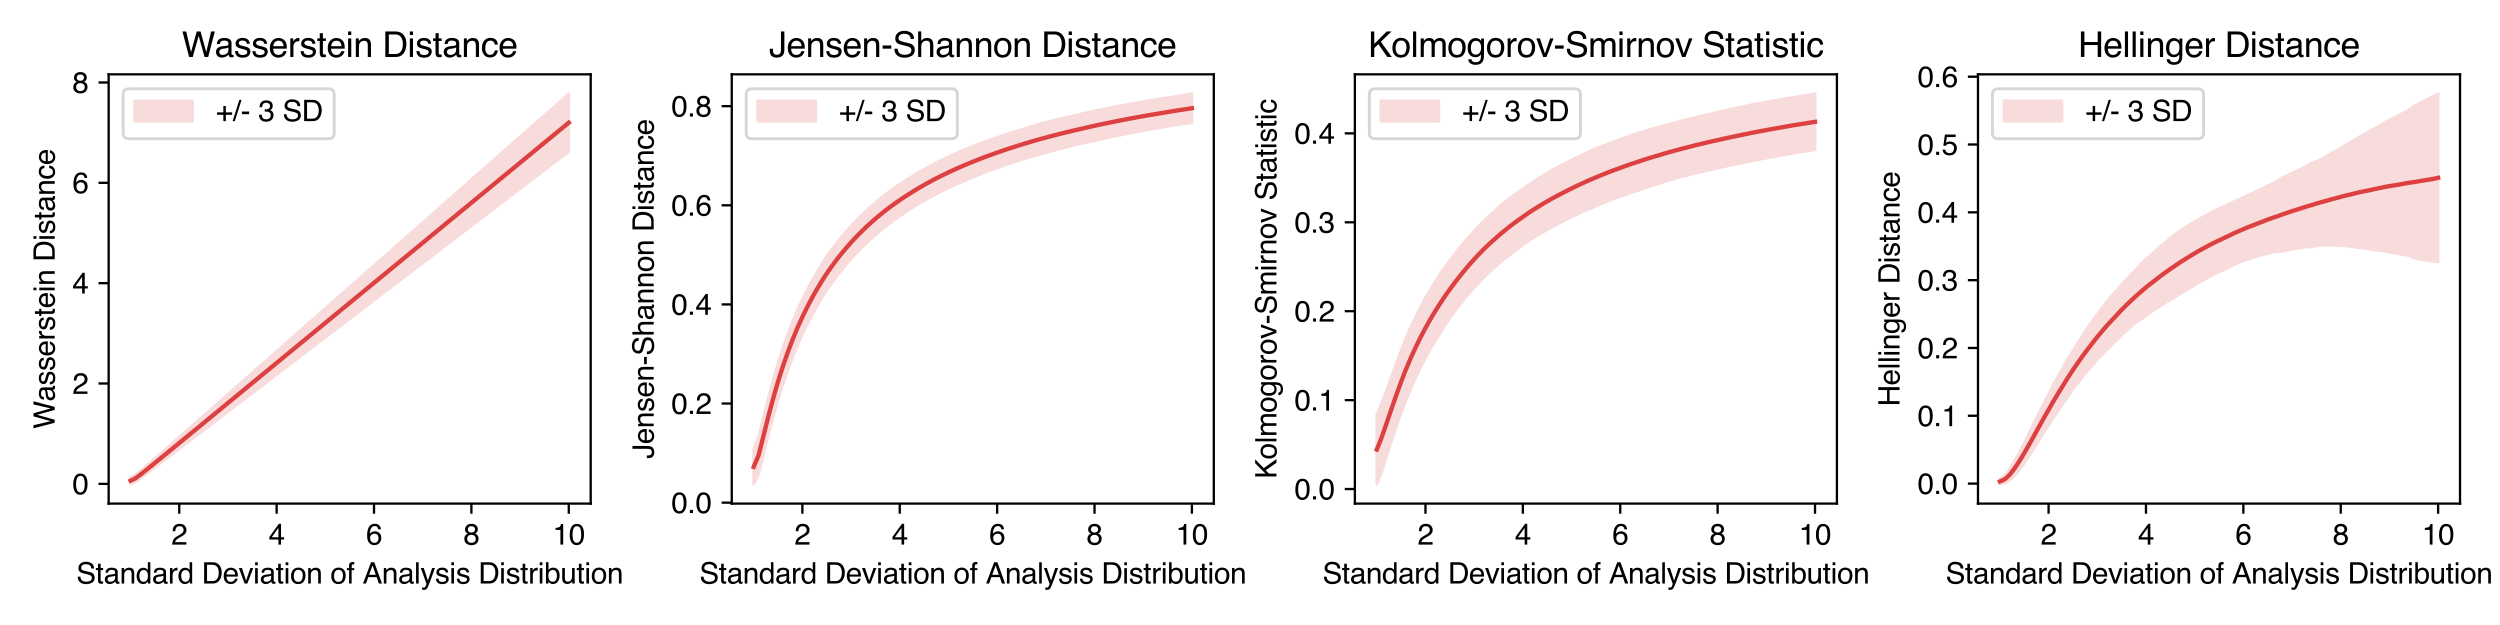 <?xml version="1.0" encoding="utf-8" standalone="no"?>
<!DOCTYPE svg PUBLIC "-//W3C//DTD SVG 1.1//EN"
  "http://www.w3.org/Graphics/SVG/1.1/DTD/svg11.dtd">
<svg xmlns:xlink="http://www.w3.org/1999/xlink" width="864pt" height="216pt" viewBox="0 0 864 216" xmlns="http://www.w3.org/2000/svg" version="1.1">
 <defs>
  <style type="text/css">*{stroke-linejoin: round; stroke-linecap: butt}</style>
 </defs>
 <g id="figure_1">
  <g id="patch_1">
   <path d="M 0 216
L 864 216
L 864 0
L 0 0
z
" style="fill: #ffffff"/>
  </g>
  <g id="axes_1">
   <g id="patch_2">
    <path d="M 37.55 174.04
L 204.144 174.04
L 204.144 25.688
L 37.55 25.688
z
" style="fill: #ffffff"/>
   </g>
   <g id="PolyCollection_1">
    <defs>
     <path id="m7b3cae7d60" d="M 45.122 -51.036
L 45.122 -48.703
L 46.805 -49.502
L 48.488 -50.702
L 50.171 -51.955
L 51.854 -53.221
L 53.536 -54.494
L 55.219 -55.77
L 56.902 -57.048
L 58.585 -58.328
L 60.267 -59.609
L 61.95 -60.891
L 63.633 -62.174
L 65.316 -63.457
L 66.998 -64.741
L 68.681 -66.025
L 70.364 -67.308
L 72.047 -68.592
L 73.73 -69.877
L 75.412 -71.161
L 77.095 -72.445
L 78.778 -73.729
L 80.461 -75.013
L 82.143 -76.298
L 83.826 -77.582
L 85.509 -78.867
L 87.192 -80.151
L 88.874 -81.436
L 90.557 -82.72
L 92.24 -84.005
L 93.923 -85.289
L 95.606 -86.574
L 97.288 -87.858
L 98.971 -89.143
L 100.654 -90.428
L 102.337 -91.712
L 104.019 -92.997
L 105.702 -94.282
L 107.385 -95.566
L 109.068 -96.851
L 110.75 -98.136
L 112.433 -99.42
L 114.116 -100.705
L 115.799 -101.99
L 117.482 -103.274
L 119.164 -104.559
L 120.847 -105.844
L 122.53 -107.129
L 124.213 -108.413
L 125.895 -109.698
L 127.578 -110.983
L 129.261 -112.268
L 130.944 -113.552
L 132.626 -114.837
L 134.309 -116.122
L 135.992 -117.407
L 137.675 -118.691
L 139.358 -119.976
L 141.04 -121.261
L 142.723 -122.546
L 144.406 -123.83
L 146.089 -125.115
L 147.771 -126.4
L 149.454 -127.685
L 151.137 -128.969
L 152.82 -130.254
L 154.502 -131.539
L 156.185 -132.824
L 157.868 -134.108
L 159.551 -135.393
L 161.233 -136.678
L 162.916 -137.963
L 164.599 -139.247
L 166.282 -140.532
L 167.965 -141.817
L 169.647 -143.102
L 171.33 -144.387
L 173.013 -145.671
L 174.696 -146.956
L 176.378 -148.241
L 178.061 -149.526
L 179.744 -150.81
L 181.427 -152.095
L 183.109 -153.38
L 184.792 -154.665
L 186.475 -155.95
L 188.158 -157.234
L 189.841 -158.519
L 191.523 -159.804
L 193.206 -161.089
L 194.889 -162.374
L 196.572 -163.658
L 196.572 -183.569
L 196.572 -183.569
L 194.889 -182.086
L 193.206 -180.602
L 191.523 -179.118
L 189.841 -177.634
L 188.158 -176.151
L 186.475 -174.667
L 184.792 -173.183
L 183.109 -171.7
L 181.427 -170.216
L 179.744 -168.732
L 178.061 -167.249
L 176.378 -165.765
L 174.696 -164.281
L 173.013 -162.798
L 171.33 -161.314
L 169.647 -159.83
L 167.965 -158.347
L 166.282 -156.863
L 164.599 -155.379
L 162.916 -153.896
L 161.233 -152.412
L 159.551 -150.929
L 157.868 -149.445
L 156.185 -147.961
L 154.502 -146.478
L 152.82 -144.994
L 151.137 -143.51
L 149.454 -142.027
L 147.771 -140.543
L 146.089 -139.059
L 144.406 -137.576
L 142.723 -136.092
L 141.04 -134.609
L 139.358 -133.125
L 137.675 -131.641
L 135.992 -130.158
L 134.309 -128.674
L 132.626 -127.191
L 130.944 -125.707
L 129.261 -124.223
L 127.578 -122.74
L 125.895 -121.256
L 124.213 -119.773
L 122.53 -118.289
L 120.847 -116.806
L 119.164 -115.322
L 117.482 -113.839
L 115.799 -112.355
L 114.116 -110.872
L 112.433 -109.388
L 110.75 -107.905
L 109.068 -106.421
L 107.385 -104.938
L 105.702 -103.454
L 104.019 -101.971
L 102.337 -100.488
L 100.654 -99.004
L 98.971 -97.521
L 97.288 -96.038
L 95.606 -94.554
L 93.923 -93.071
L 92.24 -91.588
L 90.557 -90.105
L 88.874 -88.622
L 87.192 -87.139
L 85.509 -85.656
L 83.826 -84.173
L 82.143 -82.69
L 80.461 -81.207
L 78.778 -79.724
L 77.095 -78.241
L 75.412 -76.759
L 73.73 -75.277
L 72.047 -73.795
L 70.364 -72.313
L 68.681 -70.831
L 66.998 -69.35
L 65.316 -67.869
L 63.633 -66.388
L 61.95 -64.908
L 60.267 -63.428
L 58.585 -61.949
L 56.902 -60.472
L 55.219 -58.998
L 53.536 -57.528
L 51.854 -56.066
L 50.171 -54.617
L 48.488 -53.194
L 46.805 -51.854
L 45.122 -51.036
z
" style="stroke: #f8dcdc"/>
    </defs>
    <g clip-path="url(#pe0127200b4)">
     <use xlink:href="#m7b3cae7d60" x="0" y="216" style="fill: #f8dcdc; stroke: #f8dcdc"/>
    </g>
   </g>
   <g id="matplotlib.axis_1">
    <g id="xtick_1">
     <g id="line2d_1">
      <defs>
       <path id="mc9e67f2427" d="M 0 0
L 0 3.5
" style="stroke: #000000; stroke-width: 0.8"/>
      </defs>
      <g>
       <use xlink:href="#mc9e67f2427" x="61.95" y="174.04" style="stroke: #000000; stroke-width: 0.8"/>
      </g>
     </g>
     <g id="text_1">
      <!-- 2 -->
      <g transform="translate(59.17 188.213) scale(0.1 -0.1)">
       <defs>
        <path id="Helvetica-32" d="M 200 0
Q 231 578 439 1006
Q 647 1434 1250 1784
L 1850 2131
Q 2253 2366 2416 2531
Q 2672 2791 2672 3125
Q 2672 3516 2437 3745
Q 2203 3975 1813 3975
Q 1234 3975 1013 3538
Q 894 3303 881 2888
L 309 2888
Q 319 3472 525 3841
Q 891 4491 1816 4491
Q 2584 4491 2939 4075
Q 3294 3659 3294 3150
Q 3294 2613 2916 2231
Q 2697 2009 2131 1694
L 1703 1456
Q 1397 1288 1222 1134
Q 909 863 828 531
L 3272 531
L 3272 0
L 200 0
z
" transform="scale(0.016)"/>
       </defs>
       <use xlink:href="#Helvetica-32"/>
      </g>
     </g>
    </g>
    <g id="xtick_2">
     <g id="line2d_2">
      <g>
       <use xlink:href="#mc9e67f2427" x="95.606" y="174.04" style="stroke: #000000; stroke-width: 0.8"/>
      </g>
     </g>
     <g id="text_2">
      <!-- 4 -->
      <g transform="translate(92.825 188.213) scale(0.1 -0.1)">
       <defs>
        <path id="Helvetica-34" d="M 2116 1584
L 2116 3613
L 681 1584
L 2116 1584
z
M 2125 0
L 2125 1094
L 163 1094
L 163 1644
L 2213 4488
L 2688 4488
L 2688 1584
L 3347 1584
L 3347 1094
L 2688 1094
L 2688 0
L 2125 0
z
" transform="scale(0.016)"/>
       </defs>
       <use xlink:href="#Helvetica-34"/>
      </g>
     </g>
    </g>
    <g id="xtick_3">
     <g id="line2d_3">
      <g>
       <use xlink:href="#mc9e67f2427" x="129.261" y="174.04" style="stroke: #000000; stroke-width: 0.8"/>
      </g>
     </g>
     <g id="text_3">
      <!-- 6 -->
      <g transform="translate(126.48 188.213) scale(0.1 -0.1)">
       <defs>
        <path id="Helvetica-36" d="M 1872 4494
Q 2622 4494 2917 4105
Q 3213 3716 3213 3303
L 2656 3303
Q 2606 3569 2497 3719
Q 2294 4000 1881 4000
Q 1409 4000 1131 3564
Q 853 3128 822 2316
Q 1016 2600 1309 2741
Q 1578 2866 1909 2866
Q 2472 2866 2890 2506
Q 3309 2147 3309 1434
Q 3309 825 2912 354
Q 2516 -116 1781 -116
Q 1153 -116 697 361
Q 241 838 241 1966
Q 241 2800 444 3381
Q 834 4494 1872 4494
z
M 1831 384
Q 2275 384 2495 682
Q 2716 981 2716 1388
Q 2716 1731 2519 2042
Q 2322 2353 1803 2353
Q 1441 2353 1167 2112
Q 894 1872 894 1388
Q 894 963 1142 673
Q 1391 384 1831 384
z
" transform="scale(0.016)"/>
       </defs>
       <use xlink:href="#Helvetica-36"/>
      </g>
     </g>
    </g>
    <g id="xtick_4">
     <g id="line2d_4">
      <g>
       <use xlink:href="#mc9e67f2427" x="162.916" y="174.04" style="stroke: #000000; stroke-width: 0.8"/>
      </g>
     </g>
     <g id="text_4">
      <!-- 8 -->
      <g transform="translate(160.136 188.213) scale(0.1 -0.1)">
       <defs>
        <path id="Helvetica-38" d="M 1741 2600
Q 2113 2600 2322 2808
Q 2531 3016 2531 3303
Q 2531 3553 2331 3762
Q 2131 3972 1722 3972
Q 1316 3972 1134 3762
Q 953 3553 953 3272
Q 953 2956 1187 2778
Q 1422 2600 1741 2600
z
M 1775 384
Q 2166 384 2423 595
Q 2681 806 2681 1225
Q 2681 1659 2415 1884
Q 2150 2109 1734 2109
Q 1331 2109 1076 1879
Q 822 1650 822 1244
Q 822 894 1055 639
Q 1288 384 1775 384
z
M 975 2384
Q 741 2484 609 2619
Q 363 2869 363 3269
Q 363 3769 725 4128
Q 1088 4488 1753 4488
Q 2397 4488 2762 4148
Q 3128 3809 3128 3356
Q 3128 2938 2916 2678
Q 2797 2531 2547 2391
Q 2825 2263 2984 2097
Q 3281 1784 3281 1284
Q 3281 694 2884 283
Q 2488 -128 1763 -128
Q 1109 -128 657 226
Q 206 581 206 1256
Q 206 1653 400 1942
Q 594 2231 975 2384
z
" transform="scale(0.016)"/>
       </defs>
       <use xlink:href="#Helvetica-38"/>
      </g>
     </g>
    </g>
    <g id="xtick_5">
     <g id="line2d_5">
      <g>
       <use xlink:href="#mc9e67f2427" x="196.572" y="174.04" style="stroke: #000000; stroke-width: 0.8"/>
      </g>
     </g>
     <g id="text_5">
      <!-- 10 -->
      <g transform="translate(191.011 188.213) scale(0.1 -0.1)">
       <defs>
        <path id="Helvetica-31" d="M 613 3169
L 613 3600
Q 1222 3659 1462 3798
Q 1703 3938 1822 4456
L 2266 4456
L 2266 0
L 1666 0
L 1666 3169
L 613 3169
z
" transform="scale(0.016)"/>
        <path id="Helvetica-30" d="M 1731 4475
Q 2600 4475 2988 3759
Q 3288 3206 3288 2244
Q 3288 1331 3016 734
Q 2622 -122 1728 -122
Q 922 -122 528 578
Q 200 1163 200 2147
Q 200 2909 397 3456
Q 766 4475 1731 4475
z
M 1725 391
Q 2163 391 2422 778
Q 2681 1166 2681 2222
Q 2681 2984 2493 3476
Q 2306 3969 1766 3969
Q 1269 3969 1039 3501
Q 809 3034 809 2125
Q 809 1441 956 1025
Q 1181 391 1725 391
z
" transform="scale(0.016)"/>
       </defs>
       <use xlink:href="#Helvetica-31"/>
       <use xlink:href="#Helvetica-30" x="55.615"/>
      </g>
     </g>
    </g>
    <g id="text_6">
     <!-- Standard Deviation of Monitored Distribution -->
     <g transform="translate(26.36 201.667) scale(0.1 -0.1)">
      <defs>
       <path id="Helvetica-53" d="M 894 1481
Q 916 1091 1078 847
Q 1388 391 2169 391
Q 2519 391 2806 491
Q 3363 684 3363 1184
Q 3363 1559 3128 1719
Q 2891 1875 2384 1991
L 1763 2131
Q 1153 2269 900 2434
Q 463 2722 463 3294
Q 463 3913 891 4309
Q 1319 4706 2103 4706
Q 2825 4706 3329 4357
Q 3834 4009 3834 3244
L 3250 3244
Q 3203 3613 3050 3809
Q 2766 4169 2084 4169
Q 1534 4169 1293 3937
Q 1053 3706 1053 3400
Q 1053 3063 1334 2906
Q 1519 2806 2169 2656
L 2813 2509
Q 3278 2403 3531 2219
Q 3969 1897 3969 1284
Q 3969 522 3414 194
Q 2859 -134 2125 -134
Q 1269 -134 784 303
Q 300 738 309 1481
L 894 1481
z
M 2150 4716
L 2150 4716
z
" transform="scale(0.016)"/>
       <path id="Helvetica-74" d="M 525 4281
L 1094 4281
L 1094 3347
L 1628 3347
L 1628 2888
L 1094 2888
L 1094 703
Q 1094 528 1213 469
Q 1278 434 1431 434
Q 1472 434 1519 436
Q 1566 438 1628 444
L 1628 0
Q 1531 -28 1426 -40
Q 1322 -53 1200 -53
Q 806 -53 665 148
Q 525 350 525 672
L 525 2888
L 72 2888
L 72 3347
L 525 3347
L 525 4281
z
" transform="scale(0.016)"/>
       <path id="Helvetica-61" d="M 844 891
Q 844 647 1022 506
Q 1200 366 1444 366
Q 1741 366 2019 503
Q 2488 731 2488 1250
L 2488 1703
Q 2384 1638 2221 1594
Q 2059 1550 1903 1531
L 1563 1488
Q 1256 1447 1103 1359
Q 844 1213 844 891
z
M 2206 2028
Q 2400 2053 2466 2191
Q 2503 2266 2503 2406
Q 2503 2694 2298 2823
Q 2094 2953 1713 2953
Q 1272 2953 1088 2716
Q 984 2584 953 2325
L 428 2325
Q 444 2944 830 3186
Q 1216 3428 1725 3428
Q 2316 3428 2684 3203
Q 3050 2978 3050 2503
L 3050 575
Q 3050 488 3086 434
Q 3122 381 3238 381
Q 3275 381 3322 386
Q 3369 391 3422 400
L 3422 -16
Q 3291 -53 3222 -62
Q 3153 -72 3034 -72
Q 2744 -72 2613 134
Q 2544 244 2516 444
Q 2344 219 2022 53
Q 1700 -113 1313 -113
Q 847 -113 551 170
Q 256 453 256 878
Q 256 1344 547 1600
Q 838 1856 1309 1916
L 2206 2028
z
M 1741 3428
L 1741 3428
z
" transform="scale(0.016)"/>
       <path id="Helvetica-6e" d="M 413 3347
L 947 3347
L 947 2872
Q 1184 3166 1450 3294
Q 1716 3422 2041 3422
Q 2753 3422 3003 2925
Q 3141 2653 3141 2147
L 3141 0
L 2569 0
L 2569 2109
Q 2569 2416 2478 2603
Q 2328 2916 1934 2916
Q 1734 2916 1606 2875
Q 1375 2806 1200 2600
Q 1059 2434 1017 2257
Q 975 2081 975 1753
L 975 0
L 413 0
L 413 3347
z
M 1734 3428
L 1734 3428
z
" transform="scale(0.016)"/>
       <path id="Helvetica-64" d="M 769 1634
Q 769 1097 997 734
Q 1225 372 1728 372
Q 2119 372 2370 708
Q 2622 1044 2622 1672
Q 2622 2306 2362 2611
Q 2103 2916 1722 2916
Q 1297 2916 1033 2591
Q 769 2266 769 1634
z
M 1616 3406
Q 2000 3406 2259 3244
Q 2409 3150 2600 2916
L 2600 4606
L 3141 4606
L 3141 0
L 2634 0
L 2634 466
Q 2438 156 2169 18
Q 1900 -119 1553 -119
Q 994 -119 584 351
Q 175 822 175 1603
Q 175 2334 548 2870
Q 922 3406 1616 3406
z
" transform="scale(0.016)"/>
       <path id="Helvetica-72" d="M 428 3347
L 963 3347
L 963 2769
Q 1028 2938 1284 3180
Q 1541 3422 1875 3422
Q 1891 3422 1928 3419
Q 1966 3416 2056 3406
L 2056 2813
Q 2006 2822 1964 2825
Q 1922 2828 1872 2828
Q 1447 2828 1219 2554
Q 991 2281 991 1925
L 991 0
L 428 0
L 428 3347
z
" transform="scale(0.016)"/>
       <path id="Helvetica-20" transform="scale(0.016)"/>
       <path id="Helvetica-44" d="M 2250 531
Q 2566 531 2769 597
Q 3131 719 3363 1066
Q 3547 1344 3628 1778
Q 3675 2038 3675 2259
Q 3675 3113 3336 3584
Q 2997 4056 2244 4056
L 1141 4056
L 1141 531
L 2250 531
z
M 516 4591
L 2375 4591
Q 3322 4591 3844 3919
Q 4309 3313 4309 2366
Q 4309 1634 4034 1044
Q 3550 0 2369 0
L 516 0
L 516 4591
z
" transform="scale(0.016)"/>
       <path id="Helvetica-65" d="M 1806 3422
Q 2163 3422 2497 3255
Q 2831 3088 3006 2822
Q 3175 2569 3231 2231
Q 3281 2000 3281 1494
L 828 1494
Q 844 984 1069 676
Q 1294 369 1766 369
Q 2206 369 2469 659
Q 2619 828 2681 1050
L 3234 1050
Q 3213 866 3089 639
Q 2966 413 2813 269
Q 2556 19 2178 -69
Q 1975 -119 1719 -119
Q 1094 -119 659 336
Q 225 791 225 1609
Q 225 2416 662 2919
Q 1100 3422 1806 3422
z
M 2703 1941
Q 2669 2306 2544 2525
Q 2313 2931 1772 2931
Q 1384 2931 1121 2651
Q 859 2372 844 1941
L 2703 1941
z
M 1753 3428
L 1753 3428
z
" transform="scale(0.016)"/>
       <path id="Helvetica-76" d="M 688 3347
L 1581 622
L 2516 3347
L 3131 3347
L 1869 0
L 1269 0
L 34 3347
L 688 3347
z
" transform="scale(0.016)"/>
       <path id="Helvetica-69" d="M 413 3331
L 984 3331
L 984 0
L 413 0
L 413 3331
z
M 413 4591
L 984 4591
L 984 3953
L 413 3953
L 413 4591
z
" transform="scale(0.016)"/>
       <path id="Helvetica-6f" d="M 1741 363
Q 2300 363 2508 786
Q 2716 1209 2716 1728
Q 2716 2197 2566 2491
Q 2328 2953 1747 2953
Q 1231 2953 997 2559
Q 763 2166 763 1609
Q 763 1075 997 719
Q 1231 363 1741 363
z
M 1763 3444
Q 2409 3444 2856 3012
Q 3303 2581 3303 1744
Q 3303 934 2909 406
Q 2516 -122 1688 -122
Q 997 -122 590 345
Q 184 813 184 1600
Q 184 2444 612 2944
Q 1041 3444 1763 3444
z
M 1744 3428
L 1744 3428
z
" transform="scale(0.016)"/>
       <path id="Helvetica-66" d="M 553 3856
Q 566 4206 675 4369
Q 872 4656 1434 4656
Q 1488 4656 1544 4653
Q 1600 4650 1672 4644
L 1672 4131
Q 1584 4138 1545 4139
Q 1506 4141 1472 4141
Q 1216 4141 1166 4008
Q 1116 3875 1116 3331
L 1672 3331
L 1672 2888
L 1109 2888
L 1109 0
L 553 0
L 553 2888
L 88 2888
L 88 3331
L 553 3331
L 553 3856
z
" transform="scale(0.016)"/>
       <path id="Helvetica-41" d="M 2844 1881
L 2147 3909
L 1406 1881
L 2844 1881
z
M 1822 4591
L 2525 4591
L 4191 0
L 3509 0
L 3044 1375
L 1228 1375
L 731 0
L 94 0
L 1822 4591
z
" transform="scale(0.016)"/>
       <path id="Helvetica-6c" d="M 428 4591
L 991 4591
L 991 0
L 428 0
L 428 4591
z
" transform="scale(0.016)"/>
       <path id="Helvetica-79" d="M 2503 3347
L 3125 3347
Q 3006 3025 2597 1878
Q 2291 1016 2084 472
Q 1597 -809 1397 -1090
Q 1197 -1372 709 -1372
Q 591 -1372 527 -1362
Q 463 -1353 369 -1328
L 369 -816
Q 516 -856 581 -865
Q 647 -875 697 -875
Q 853 -875 926 -823
Q 1000 -772 1050 -697
Q 1066 -672 1162 -440
Q 1259 -209 1303 -97
L 66 3347
L 703 3347
L 1600 622
L 2503 3347
z
M 1597 3428
L 1597 3428
z
" transform="scale(0.016)"/>
       <path id="Helvetica-73" d="M 747 1050
Q 772 769 888 619
Q 1100 347 1625 347
Q 1938 347 2175 483
Q 2413 619 2413 903
Q 2413 1119 2222 1231
Q 2100 1300 1741 1391
L 1294 1503
Q 866 1609 663 1741
Q 300 1969 300 2372
Q 300 2847 642 3140
Q 984 3434 1563 3434
Q 2319 3434 2653 2991
Q 2863 2709 2856 2384
L 2325 2384
Q 2309 2575 2191 2731
Q 1997 2953 1519 2953
Q 1200 2953 1036 2831
Q 872 2709 872 2509
Q 872 2291 1088 2159
Q 1213 2081 1456 2022
L 1828 1931
Q 2434 1784 2641 1647
Q 2969 1431 2969 969
Q 2969 522 2630 197
Q 2291 -128 1597 -128
Q 850 -128 539 211
Q 228 550 206 1050
L 747 1050
z
M 1578 3428
L 1578 3428
z
" transform="scale(0.016)"/>
       <path id="Helvetica-62" d="M 369 4606
L 916 4606
L 916 2941
Q 1100 3181 1356 3307
Q 1613 3434 1913 3434
Q 2538 3434 2927 3004
Q 3316 2575 3316 1738
Q 3316 944 2931 419
Q 2547 -106 1866 -106
Q 1484 -106 1222 78
Q 1066 188 888 428
L 888 0
L 369 0
L 369 4606
z
M 1831 391
Q 2288 391 2514 753
Q 2741 1116 2741 1709
Q 2741 2238 2514 2584
Q 2288 2931 1847 2931
Q 1463 2931 1173 2647
Q 884 2363 884 1709
Q 884 1238 1003 944
Q 1225 391 1831 391
z
" transform="scale(0.016)"/>
       <path id="Helvetica-75" d="M 975 3347
L 975 1125
Q 975 869 1056 706
Q 1206 406 1616 406
Q 2203 406 2416 931
Q 2531 1213 2531 1703
L 2531 3347
L 3094 3347
L 3094 0
L 2563 0
L 2569 494
Q 2459 303 2297 172
Q 1975 -91 1516 -91
Q 800 -91 541 388
Q 400 644 400 1072
L 400 3347
L 975 3347
z
M 1747 3428
L 1747 3428
z
" transform="scale(0.016)"/>
      </defs>
      <use xlink:href="#Helvetica-53"/>
      <use xlink:href="#Helvetica-74" x="66.699"/>
      <use xlink:href="#Helvetica-61" x="94.482"/>
      <use xlink:href="#Helvetica-6e" x="150.098"/>
      <use xlink:href="#Helvetica-64" x="205.713"/>
      <use xlink:href="#Helvetica-61" x="261.328"/>
      <use xlink:href="#Helvetica-72" x="316.943"/>
      <use xlink:href="#Helvetica-64" x="350.244"/>
      <use xlink:href="#Helvetica-20" x="405.859"/>
      <use xlink:href="#Helvetica-44" x="433.643"/>
      <use xlink:href="#Helvetica-65" x="505.859"/>
      <use xlink:href="#Helvetica-76" x="561.475"/>
      <use xlink:href="#Helvetica-69" x="611.475"/>
      <use xlink:href="#Helvetica-61" x="633.691"/>
      <use xlink:href="#Helvetica-74" x="689.307"/>
      <use xlink:href="#Helvetica-69" x="717.09"/>
      <use xlink:href="#Helvetica-6f" x="739.307"/>
      <use xlink:href="#Helvetica-6e" x="794.922"/>
      <use xlink:href="#Helvetica-20" x="850.537"/>
      <use xlink:href="#Helvetica-6f" x="878.32"/>
      <use xlink:href="#Helvetica-66" x="933.936"/>
      <use xlink:href="#Helvetica-20" x="961.719"/>
      <use xlink:href="#Helvetica-41" x="989.502"/>
      <use xlink:href="#Helvetica-6e" x="1056.201"/>
      <use xlink:href="#Helvetica-61" x="1111.816"/>
      <use xlink:href="#Helvetica-6c" x="1167.432"/>
      <use xlink:href="#Helvetica-79" x="1189.648"/>
      <use xlink:href="#Helvetica-73" x="1239.648"/>
      <use xlink:href="#Helvetica-69" x="1289.648"/>
      <use xlink:href="#Helvetica-73" x="1311.865"/>
      <use xlink:href="#Helvetica-20" x="1361.865"/>
      <use xlink:href="#Helvetica-44" x="1389.648"/>
      <use xlink:href="#Helvetica-69" x="1461.865"/>
      <use xlink:href="#Helvetica-73" x="1484.082"/>
      <use xlink:href="#Helvetica-74" x="1534.082"/>
      <use xlink:href="#Helvetica-72" x="1561.865"/>
      <use xlink:href="#Helvetica-69" x="1595.166"/>
      <use xlink:href="#Helvetica-62" x="1617.383"/>
      <use xlink:href="#Helvetica-75" x="1672.998"/>
      <use xlink:href="#Helvetica-74" x="1728.613"/>
      <use xlink:href="#Helvetica-69" x="1756.396"/>
      <use xlink:href="#Helvetica-6f" x="1778.613"/>
      <use xlink:href="#Helvetica-6e" x="1834.229"/>
     </g>
    </g>
   </g>
   <g id="matplotlib.axis_2">
    <g id="ytick_1">
     <g id="line2d_6">
      <defs>
       <path id="mcd8a379455" d="M 0 0
L -3.5 0
" style="stroke: #000000; stroke-width: 0.8"/>
      </defs>
      <g>
       <use xlink:href="#mcd8a379455" x="37.55" y="167.224" style="stroke: #000000; stroke-width: 0.8"/>
      </g>
     </g>
     <g id="text_7">
      <!-- 0 -->
      <g transform="translate(24.989 170.811) scale(0.1 -0.1)">
       <use xlink:href="#Helvetica-30"/>
      </g>
     </g>
    </g>
    <g id="ytick_2">
     <g id="line2d_7">
      <g>
       <use xlink:href="#mcd8a379455" x="37.55" y="132.544" style="stroke: #000000; stroke-width: 0.8"/>
      </g>
     </g>
     <g id="text_8">
      <!-- 2 -->
      <g transform="translate(24.989 136.131) scale(0.1 -0.1)">
       <use xlink:href="#Helvetica-32"/>
      </g>
     </g>
    </g>
    <g id="ytick_3">
     <g id="line2d_8">
      <g>
       <use xlink:href="#mcd8a379455" x="37.55" y="97.865" style="stroke: #000000; stroke-width: 0.8"/>
      </g>
     </g>
     <g id="text_9">
      <!-- 4 -->
      <g transform="translate(24.989 101.452) scale(0.1 -0.1)">
       <use xlink:href="#Helvetica-34"/>
      </g>
     </g>
    </g>
    <g id="ytick_4">
     <g id="line2d_9">
      <g>
       <use xlink:href="#mcd8a379455" x="37.55" y="63.185" style="stroke: #000000; stroke-width: 0.8"/>
      </g>
     </g>
     <g id="text_10">
      <!-- 6 -->
      <g transform="translate(24.989 66.772) scale(0.1 -0.1)">
       <use xlink:href="#Helvetica-36"/>
      </g>
     </g>
    </g>
    <g id="ytick_5">
     <g id="line2d_10">
      <g>
       <use xlink:href="#mcd8a379455" x="37.55" y="28.506" style="stroke: #000000; stroke-width: 0.8"/>
      </g>
     </g>
     <g id="text_11">
      <!-- 8 -->
      <g transform="translate(24.989 32.092) scale(0.1 -0.1)">
       <use xlink:href="#Helvetica-38"/>
      </g>
     </g>
    </g>
    <g id="text_12">
     <!-- Wasserstein Distance -->
     <g transform="translate(18.905 148.211) rotate(-90) scale(0.1 -0.1)">
      <defs>
       <path id="Helvetica-57" d="M 791 4591
L 1656 856
L 2694 4591
L 3369 4591
L 4406 856
L 5272 4591
L 5953 4591
L 4747 0
L 4094 0
L 3034 3806
L 1969 0
L 1316 0
L 116 4591
L 791 4591
z
" transform="scale(0.016)"/>
       <path id="Helvetica-63" d="M 1703 3444
Q 2269 3444 2623 3169
Q 2978 2894 3050 2222
L 2503 2222
Q 2453 2531 2275 2736
Q 2097 2941 1703 2941
Q 1166 2941 934 2416
Q 784 2075 784 1575
Q 784 1072 996 728
Q 1209 384 1666 384
Q 2016 384 2220 598
Q 2425 813 2503 1184
L 3050 1184
Q 2956 519 2581 211
Q 2206 -97 1622 -97
Q 966 -97 575 383
Q 184 863 184 1581
Q 184 2463 612 2953
Q 1041 3444 1703 3444
z
M 1616 3428
L 1616 3428
z
" transform="scale(0.016)"/>
      </defs>
      <use xlink:href="#Helvetica-57"/>
      <use xlink:href="#Helvetica-61" x="94.385"/>
      <use xlink:href="#Helvetica-73" x="150"/>
      <use xlink:href="#Helvetica-73" x="200"/>
      <use xlink:href="#Helvetica-65" x="250"/>
      <use xlink:href="#Helvetica-72" x="305.615"/>
      <use xlink:href="#Helvetica-73" x="338.916"/>
      <use xlink:href="#Helvetica-74" x="388.916"/>
      <use xlink:href="#Helvetica-65" x="416.699"/>
      <use xlink:href="#Helvetica-69" x="472.314"/>
      <use xlink:href="#Helvetica-6e" x="494.531"/>
      <use xlink:href="#Helvetica-20" x="550.146"/>
      <use xlink:href="#Helvetica-44" x="577.93"/>
      <use xlink:href="#Helvetica-69" x="650.146"/>
      <use xlink:href="#Helvetica-73" x="672.363"/>
      <use xlink:href="#Helvetica-74" x="722.363"/>
      <use xlink:href="#Helvetica-61" x="750.146"/>
      <use xlink:href="#Helvetica-6e" x="805.762"/>
      <use xlink:href="#Helvetica-63" x="861.377"/>
      <use xlink:href="#Helvetica-65" x="911.377"/>
     </g>
    </g>
   </g>
   <g id="line2d_11">
    <path d="M 45.122 166.13
L 46.805 165.322
L 48.488 164.052
L 50.171 162.714
L 51.854 161.357
L 53.536 159.989
L 55.219 158.616
L 56.902 157.24
L 58.585 155.861
L 60.267 154.481
L 61.95 153.1
L 63.633 151.719
L 65.316 150.337
L 66.998 148.955
L 68.681 147.572
L 70.364 146.189
L 72.047 144.807
L 73.73 143.423
L 75.412 142.04
L 77.095 140.657
L 78.778 139.273
L 80.461 137.89
L 82.143 136.506
L 83.826 135.123
L 85.509 133.739
L 87.192 132.355
L 88.874 130.971
L 90.557 129.587
L 92.24 128.204
L 93.923 126.82
L 95.606 125.436
L 97.288 124.052
L 98.971 122.668
L 100.654 121.284
L 102.337 119.9
L 104.019 118.516
L 105.702 117.132
L 107.385 115.748
L 109.068 114.364
L 110.75 112.98
L 112.433 111.596
L 114.116 110.212
L 115.799 108.828
L 117.482 107.443
L 119.164 106.059
L 120.847 104.675
L 122.53 103.291
L 124.213 101.907
L 125.895 100.523
L 127.578 99.139
L 129.261 97.754
L 130.944 96.37
L 132.626 94.986
L 134.309 93.602
L 135.992 92.218
L 137.675 90.834
L 139.358 89.45
L 141.04 88.065
L 142.723 86.681
L 144.406 85.297
L 146.089 83.913
L 147.771 82.529
L 149.454 81.144
L 151.137 79.76
L 152.82 78.376
L 154.502 76.992
L 156.185 75.608
L 157.868 74.223
L 159.551 72.839
L 161.233 71.455
L 162.916 70.071
L 164.599 68.687
L 166.282 67.302
L 167.965 65.918
L 169.647 64.534
L 171.33 63.15
L 173.013 61.765
L 174.696 60.381
L 176.378 58.997
L 178.061 57.613
L 179.744 56.229
L 181.427 54.844
L 183.109 53.46
L 184.792 52.076
L 186.475 50.692
L 188.158 49.307
L 189.841 47.923
L 191.523 46.539
L 193.206 45.155
L 194.889 43.77
L 196.572 42.386
" clip-path="url(#pe0127200b4)" style="fill: none; stroke: #dd4040; stroke-width: 1.5; stroke-linecap: square"/>
   </g>
   <g id="patch_3">
    <path d="M 37.55 174.04
L 37.55 25.688
" style="fill: none; stroke: #000000; stroke-width: 0.8; stroke-linejoin: miter; stroke-linecap: square"/>
   </g>
   <g id="patch_4">
    <path d="M 204.144 174.04
L 204.144 25.688
" style="fill: none; stroke: #000000; stroke-width: 0.8; stroke-linejoin: miter; stroke-linecap: square"/>
   </g>
   <g id="patch_5">
    <path d="M 37.55 174.04
L 204.144 174.04
" style="fill: none; stroke: #000000; stroke-width: 0.8; stroke-linejoin: miter; stroke-linecap: square"/>
   </g>
   <g id="patch_6">
    <path d="M 37.55 25.688
L 204.144 25.688
" style="fill: none; stroke: #000000; stroke-width: 0.8; stroke-linejoin: miter; stroke-linecap: square"/>
   </g>
   <g id="text_13">
    <!-- Wasserstein Distance -->
    <g transform="translate(62.83 19.688) scale(0.12 -0.12)">
     <use xlink:href="#Helvetica-57"/>
     <use xlink:href="#Helvetica-61" x="94.385"/>
     <use xlink:href="#Helvetica-73" x="150"/>
     <use xlink:href="#Helvetica-73" x="200"/>
     <use xlink:href="#Helvetica-65" x="250"/>
     <use xlink:href="#Helvetica-72" x="305.615"/>
     <use xlink:href="#Helvetica-73" x="338.916"/>
     <use xlink:href="#Helvetica-74" x="388.916"/>
     <use xlink:href="#Helvetica-65" x="416.699"/>
     <use xlink:href="#Helvetica-69" x="472.314"/>
     <use xlink:href="#Helvetica-6e" x="494.531"/>
     <use xlink:href="#Helvetica-20" x="550.146"/>
     <use xlink:href="#Helvetica-44" x="577.93"/>
     <use xlink:href="#Helvetica-69" x="650.146"/>
     <use xlink:href="#Helvetica-73" x="672.363"/>
     <use xlink:href="#Helvetica-74" x="722.363"/>
     <use xlink:href="#Helvetica-61" x="750.146"/>
     <use xlink:href="#Helvetica-6e" x="805.762"/>
     <use xlink:href="#Helvetica-63" x="861.377"/>
     <use xlink:href="#Helvetica-65" x="911.377"/>
    </g>
   </g>
   <g id="legend_1">
    <g id="patch_7">
     <path d="M 44.55 47.945
L 113.508 47.945
Q 115.508 47.945 115.508 45.945
L 115.508 32.688
Q 115.508 30.688 113.508 30.688
L 44.55 30.688
Q 42.55 30.688 42.55 32.688
L 42.55 45.945
Q 42.55 47.945 44.55 47.945
z
" style="fill: #ffffff; opacity: 0.8; stroke: #cccccc; stroke-linejoin: miter"/>
    </g>
    <g id="patch_8">
     <path d="M 46.55 41.861
L 66.55 41.861
L 66.55 34.861
L 46.55 34.861
z
" style="fill: #f8dcdc; stroke: #f8dcdc; stroke-linejoin: miter"/>
    </g>
    <g id="text_14">
     <!-- +/- 3 SD -->
     <g transform="translate(74.55 41.861) scale(0.1 -0.1)">
      <defs>
       <path id="Helvetica-2b" d="M 288 1369
L 288 1894
L 1650 1894
L 1650 3266
L 2184 3266
L 2184 1894
L 3547 1894
L 3547 1369
L 2184 1369
L 2184 0
L 1650 0
L 1650 1369
L 288 1369
z
" transform="scale(0.016)"/>
       <path id="Helvetica-2f" d="M 1456 4591
L 1931 4591
L 475 0
L 0 0
L 1456 4591
z
" transform="scale(0.016)"/>
       <path id="Helvetica-2d" d="M 266 2072
L 1834 2072
L 1834 1494
L 266 1494
L 266 2072
z
" transform="scale(0.016)"/>
       <path id="Helvetica-33" d="M 1663 -122
Q 869 -122 511 314
Q 153 750 153 1375
L 741 1375
Q 778 941 903 744
Q 1122 391 1694 391
Q 2138 391 2406 628
Q 2675 866 2675 1241
Q 2675 1703 2392 1887
Q 2109 2072 1606 2072
Q 1550 2072 1492 2070
Q 1434 2069 1375 2066
L 1375 2563
Q 1463 2553 1522 2550
Q 1581 2547 1650 2547
Q 1966 2547 2169 2647
Q 2525 2822 2525 3272
Q 2525 3606 2287 3787
Q 2050 3969 1734 3969
Q 1172 3969 956 3594
Q 838 3388 822 3006
L 266 3006
Q 266 3506 466 3856
Q 809 4481 1675 4481
Q 2359 4481 2734 4176
Q 3109 3872 3109 3294
Q 3109 2881 2888 2625
Q 2750 2466 2531 2375
Q 2884 2278 3082 2001
Q 3281 1725 3281 1325
Q 3281 684 2859 281
Q 2438 -122 1663 -122
z
" transform="scale(0.016)"/>
      </defs>
      <use xlink:href="#Helvetica-2b"/>
      <use xlink:href="#Helvetica-2f" x="58.398"/>
      <use xlink:href="#Helvetica-2d" x="86.182"/>
      <use xlink:href="#Helvetica-20" x="119.482"/>
      <use xlink:href="#Helvetica-33" x="147.266"/>
      <use xlink:href="#Helvetica-20" x="202.881"/>
      <use xlink:href="#Helvetica-53" x="230.664"/>
      <use xlink:href="#Helvetica-44" x="297.363"/>
     </g>
    </g>
   </g>
  </g>
  <g id="axes_2">
   <g id="patch_9">
    <path d="M 252.898 174.04
L 419.492 174.04
L 419.492 25.688
L 252.898 25.688
z
" style="fill: #ffffff"/>
   </g>
   <g id="PolyCollection_2">
    <defs>
     <path id="m27c5874f54" d="M 260.47 -60.559
L 260.47 -48.703
L 262.153 -52.258
L 263.835 -58.861
L 265.518 -65.653
L 267.201 -71.998
L 268.884 -77.809
L 270.567 -83.165
L 272.249 -88.115
L 273.932 -92.552
L 275.615 -96.625
L 277.298 -100.455
L 278.98 -103.924
L 280.663 -107.125
L 282.346 -110.193
L 284.029 -113.004
L 285.711 -115.605
L 287.394 -118.094
L 289.077 -120.41
L 290.76 -122.561
L 292.443 -124.538
L 294.125 -126.492
L 295.808 -128.36
L 297.491 -130.091
L 299.174 -131.743
L 300.856 -133.302
L 302.539 -134.81
L 304.222 -136.239
L 305.905 -137.626
L 307.587 -138.899
L 309.27 -140.146
L 310.953 -141.332
L 312.636 -142.471
L 314.319 -143.589
L 316.001 -144.67
L 317.684 -145.684
L 319.367 -146.676
L 321.05 -147.617
L 322.732 -148.504
L 324.415 -149.381
L 326.098 -150.246
L 327.781 -151.047
L 329.463 -151.824
L 331.146 -152.582
L 332.829 -153.309
L 334.512 -154.036
L 336.195 -154.749
L 337.877 -155.436
L 339.56 -156.109
L 341.243 -156.799
L 342.926 -157.422
L 344.608 -158.021
L 346.291 -158.618
L 347.974 -159.192
L 349.657 -159.722
L 351.339 -160.282
L 353.022 -160.847
L 354.705 -161.342
L 356.388 -161.852
L 358.071 -162.324
L 359.753 -162.787
L 361.436 -163.247
L 363.119 -163.698
L 364.802 -164.147
L 366.484 -164.586
L 368.167 -165.031
L 369.85 -165.474
L 371.533 -165.878
L 373.215 -166.256
L 374.898 -166.629
L 376.581 -167.036
L 378.264 -167.416
L 379.947 -167.789
L 381.629 -168.154
L 383.312 -168.505
L 384.995 -168.852
L 386.678 -169.193
L 388.36 -169.524
L 390.043 -169.873
L 391.726 -170.205
L 393.409 -170.531
L 395.091 -170.83
L 396.774 -171.135
L 398.457 -171.437
L 400.14 -171.727
L 401.823 -172.009
L 403.505 -172.324
L 405.188 -172.615
L 406.871 -172.869
L 408.554 -173.136
L 410.236 -173.381
L 411.919 -173.629
L 411.919 -183.569
L 411.919 -183.569
L 410.236 -183.305
L 408.554 -183.047
L 406.871 -182.787
L 405.188 -182.497
L 403.505 -182.234
L 401.823 -181.994
L 400.14 -181.703
L 398.457 -181.428
L 396.774 -181.155
L 395.091 -180.865
L 393.409 -180.555
L 391.726 -180.273
L 390.043 -179.971
L 388.36 -179.692
L 386.678 -179.361
L 384.995 -179.018
L 383.312 -178.691
L 381.629 -178.338
L 379.947 -177.996
L 378.264 -177.636
L 376.581 -177.28
L 374.898 -176.914
L 373.215 -176.5
L 371.533 -176.126
L 369.85 -175.707
L 368.167 -175.328
L 366.484 -174.944
L 364.802 -174.538
L 363.119 -174.109
L 361.436 -173.664
L 359.753 -173.233
L 358.071 -172.737
L 356.388 -172.253
L 354.705 -171.747
L 353.022 -171.207
L 351.339 -170.731
L 349.657 -170.209
L 347.974 -169.639
L 346.291 -169.082
L 344.608 -168.498
L 342.926 -167.898
L 341.243 -167.312
L 339.56 -166.74
L 337.877 -166.1
L 336.195 -165.435
L 334.512 -164.756
L 332.829 -164.071
L 331.146 -163.344
L 329.463 -162.58
L 327.781 -161.808
L 326.098 -160.978
L 324.415 -160.182
L 322.732 -159.324
L 321.05 -158.41
L 319.367 -157.478
L 317.684 -156.53
L 316.001 -155.536
L 314.319 -154.507
L 312.636 -153.459
L 310.953 -152.337
L 309.27 -151.183
L 307.587 -149.999
L 305.905 -148.703
L 304.222 -147.389
L 302.539 -145.978
L 300.856 -144.542
L 299.174 -143.012
L 297.491 -141.371
L 295.808 -139.695
L 294.125 -137.936
L 292.443 -136.032
L 290.76 -134.001
L 289.077 -131.886
L 287.394 -129.671
L 285.711 -127.314
L 284.029 -124.723
L 282.346 -121.952
L 280.663 -119.048
L 278.98 -115.845
L 277.298 -112.441
L 275.615 -108.837
L 273.932 -104.762
L 272.249 -100.349
L 270.567 -95.649
L 268.884 -90.415
L 267.201 -84.598
L 265.518 -78.363
L 263.835 -71.672
L 262.153 -64.967
L 260.47 -60.559
z
" style="stroke: #f8dcdc"/>
    </defs>
    <g clip-path="url(#pa1c8eca6b7)">
     <use xlink:href="#m27c5874f54" x="0" y="216" style="fill: #f8dcdc; stroke: #f8dcdc"/>
    </g>
   </g>
   <g id="matplotlib.axis_3">
    <g id="xtick_6">
     <g id="line2d_12">
      <g>
       <use xlink:href="#mc9e67f2427" x="277.298" y="174.04" style="stroke: #000000; stroke-width: 0.8"/>
      </g>
     </g>
     <g id="text_15">
      <!-- 2 -->
      <g transform="translate(274.517 188.213) scale(0.1 -0.1)">
       <use xlink:href="#Helvetica-32"/>
      </g>
     </g>
    </g>
    <g id="xtick_7">
     <g id="line2d_13">
      <g>
       <use xlink:href="#mc9e67f2427" x="310.953" y="174.04" style="stroke: #000000; stroke-width: 0.8"/>
      </g>
     </g>
     <g id="text_16">
      <!-- 4 -->
      <g transform="translate(308.173 188.213) scale(0.1 -0.1)">
       <use xlink:href="#Helvetica-34"/>
      </g>
     </g>
    </g>
    <g id="xtick_8">
     <g id="line2d_14">
      <g>
       <use xlink:href="#mc9e67f2427" x="344.608" y="174.04" style="stroke: #000000; stroke-width: 0.8"/>
      </g>
     </g>
     <g id="text_17">
      <!-- 6 -->
      <g transform="translate(341.828 188.213) scale(0.1 -0.1)">
       <use xlink:href="#Helvetica-36"/>
      </g>
     </g>
    </g>
    <g id="xtick_9">
     <g id="line2d_15">
      <g>
       <use xlink:href="#mc9e67f2427" x="378.264" y="174.04" style="stroke: #000000; stroke-width: 0.8"/>
      </g>
     </g>
     <g id="text_18">
      <!-- 8 -->
      <g transform="translate(375.483 188.213) scale(0.1 -0.1)">
       <use xlink:href="#Helvetica-38"/>
      </g>
     </g>
    </g>
    <g id="xtick_10">
     <g id="line2d_16">
      <g>
       <use xlink:href="#mc9e67f2427" x="411.919" y="174.04" style="stroke: #000000; stroke-width: 0.8"/>
      </g>
     </g>
     <g id="text_19">
      <!-- 10 -->
      <g transform="translate(406.358 188.213) scale(0.1 -0.1)">
       <use xlink:href="#Helvetica-31"/>
       <use xlink:href="#Helvetica-30" x="55.615"/>
      </g>
     </g>
    </g>
    <g id="text_20">
     <!-- Standard Deviation of Monitored Distribution -->
     <g transform="translate(241.707 201.667) scale(0.1 -0.1)">
      <use xlink:href="#Helvetica-53"/>
      <use xlink:href="#Helvetica-74" x="66.699"/>
      <use xlink:href="#Helvetica-61" x="94.482"/>
      <use xlink:href="#Helvetica-6e" x="150.098"/>
      <use xlink:href="#Helvetica-64" x="205.713"/>
      <use xlink:href="#Helvetica-61" x="261.328"/>
      <use xlink:href="#Helvetica-72" x="316.943"/>
      <use xlink:href="#Helvetica-64" x="350.244"/>
      <use xlink:href="#Helvetica-20" x="405.859"/>
      <use xlink:href="#Helvetica-44" x="433.643"/>
      <use xlink:href="#Helvetica-65" x="505.859"/>
      <use xlink:href="#Helvetica-76" x="561.475"/>
      <use xlink:href="#Helvetica-69" x="611.475"/>
      <use xlink:href="#Helvetica-61" x="633.691"/>
      <use xlink:href="#Helvetica-74" x="689.307"/>
      <use xlink:href="#Helvetica-69" x="717.09"/>
      <use xlink:href="#Helvetica-6f" x="739.307"/>
      <use xlink:href="#Helvetica-6e" x="794.922"/>
      <use xlink:href="#Helvetica-20" x="850.537"/>
      <use xlink:href="#Helvetica-6f" x="878.32"/>
      <use xlink:href="#Helvetica-66" x="933.936"/>
      <use xlink:href="#Helvetica-20" x="961.719"/>
      <use xlink:href="#Helvetica-41" x="989.502"/>
      <use xlink:href="#Helvetica-6e" x="1056.201"/>
      <use xlink:href="#Helvetica-61" x="1111.816"/>
      <use xlink:href="#Helvetica-6c" x="1167.432"/>
      <use xlink:href="#Helvetica-79" x="1189.648"/>
      <use xlink:href="#Helvetica-73" x="1239.648"/>
      <use xlink:href="#Helvetica-69" x="1289.648"/>
      <use xlink:href="#Helvetica-73" x="1311.865"/>
      <use xlink:href="#Helvetica-20" x="1361.865"/>
      <use xlink:href="#Helvetica-44" x="1389.648"/>
      <use xlink:href="#Helvetica-69" x="1461.865"/>
      <use xlink:href="#Helvetica-73" x="1484.082"/>
      <use xlink:href="#Helvetica-74" x="1534.082"/>
      <use xlink:href="#Helvetica-72" x="1561.865"/>
      <use xlink:href="#Helvetica-69" x="1595.166"/>
      <use xlink:href="#Helvetica-62" x="1617.383"/>
      <use xlink:href="#Helvetica-75" x="1672.998"/>
      <use xlink:href="#Helvetica-74" x="1728.613"/>
      <use xlink:href="#Helvetica-69" x="1756.396"/>
      <use xlink:href="#Helvetica-6f" x="1778.613"/>
      <use xlink:href="#Helvetica-6e" x="1834.229"/>
     </g>
    </g>
   </g>
   <g id="matplotlib.axis_4">
    <g id="ytick_6">
     <g id="line2d_17">
      <g>
       <use xlink:href="#mcd8a379455" x="252.898" y="173.723" style="stroke: #000000; stroke-width: 0.8"/>
      </g>
     </g>
     <g id="text_21">
      <!-- 0.0 -->
      <g transform="translate(231.998 177.31) scale(0.1 -0.1)">
       <defs>
        <path id="Helvetica-2e" d="M 547 681
L 1200 681
L 1200 0
L 547 0
L 547 681
z
" transform="scale(0.016)"/>
       </defs>
       <use xlink:href="#Helvetica-30"/>
       <use xlink:href="#Helvetica-2e" x="55.615"/>
       <use xlink:href="#Helvetica-30" x="83.398"/>
      </g>
     </g>
    </g>
    <g id="ytick_7">
     <g id="line2d_18">
      <g>
       <use xlink:href="#mcd8a379455" x="252.898" y="139.464" style="stroke: #000000; stroke-width: 0.8"/>
      </g>
     </g>
     <g id="text_22">
      <!-- 0.2 -->
      <g transform="translate(231.998 143.051) scale(0.1 -0.1)">
       <use xlink:href="#Helvetica-30"/>
       <use xlink:href="#Helvetica-2e" x="55.615"/>
       <use xlink:href="#Helvetica-32" x="83.398"/>
      </g>
     </g>
    </g>
    <g id="ytick_8">
     <g id="line2d_19">
      <g>
       <use xlink:href="#mcd8a379455" x="252.898" y="105.205" style="stroke: #000000; stroke-width: 0.8"/>
      </g>
     </g>
     <g id="text_23">
      <!-- 0.4 -->
      <g transform="translate(231.998 108.791) scale(0.1 -0.1)">
       <use xlink:href="#Helvetica-30"/>
       <use xlink:href="#Helvetica-2e" x="55.615"/>
       <use xlink:href="#Helvetica-34" x="83.398"/>
      </g>
     </g>
    </g>
    <g id="ytick_9">
     <g id="line2d_20">
      <g>
       <use xlink:href="#mcd8a379455" x="252.898" y="70.945" style="stroke: #000000; stroke-width: 0.8"/>
      </g>
     </g>
     <g id="text_24">
      <!-- 0.6 -->
      <g transform="translate(231.998 74.532) scale(0.1 -0.1)">
       <use xlink:href="#Helvetica-30"/>
       <use xlink:href="#Helvetica-2e" x="55.615"/>
       <use xlink:href="#Helvetica-36" x="83.398"/>
      </g>
     </g>
    </g>
    <g id="ytick_10">
     <g id="line2d_21">
      <g>
       <use xlink:href="#mcd8a379455" x="252.898" y="36.686" style="stroke: #000000; stroke-width: 0.8"/>
      </g>
     </g>
     <g id="text_25">
      <!-- 0.8 -->
      <g transform="translate(231.998 40.273) scale(0.1 -0.1)">
       <use xlink:href="#Helvetica-30"/>
       <use xlink:href="#Helvetica-2e" x="55.615"/>
       <use xlink:href="#Helvetica-38" x="83.398"/>
      </g>
     </g>
    </g>
    <g id="text_26">
     <!-- Jensen-Shannon Distance -->
     <g transform="translate(225.913 158.51) rotate(-90) scale(0.1 -0.1)">
      <defs>
       <path id="Helvetica-4a" d="M 2741 1369
Q 2741 788 2569 466
Q 2250 -122 1356 -122
Q 841 -122 475 158
Q 109 438 109 1153
L 109 1481
L 694 1481
L 694 1153
Q 694 778 861 589
Q 1028 400 1381 400
Q 1878 400 2031 741
Q 2125 950 2125 1531
L 2125 4591
L 2741 4591
L 2741 1369
z
" transform="scale(0.016)"/>
       <path id="Helvetica-68" d="M 413 4606
L 975 4606
L 975 2894
Q 1175 3147 1334 3250
Q 1606 3428 2013 3428
Q 2741 3428 3000 2919
Q 3141 2641 3141 2147
L 3141 0
L 2563 0
L 2563 2109
Q 2563 2478 2469 2650
Q 2316 2925 1894 2925
Q 1544 2925 1259 2684
Q 975 2444 975 1775
L 975 0
L 413 0
L 413 4606
z
" transform="scale(0.016)"/>
      </defs>
      <use xlink:href="#Helvetica-4a"/>
      <use xlink:href="#Helvetica-65" x="50"/>
      <use xlink:href="#Helvetica-6e" x="105.615"/>
      <use xlink:href="#Helvetica-73" x="161.23"/>
      <use xlink:href="#Helvetica-65" x="211.23"/>
      <use xlink:href="#Helvetica-6e" x="266.846"/>
      <use xlink:href="#Helvetica-2d" x="322.461"/>
      <use xlink:href="#Helvetica-53" x="355.762"/>
      <use xlink:href="#Helvetica-68" x="422.461"/>
      <use xlink:href="#Helvetica-61" x="478.076"/>
      <use xlink:href="#Helvetica-6e" x="533.691"/>
      <use xlink:href="#Helvetica-6e" x="589.307"/>
      <use xlink:href="#Helvetica-6f" x="644.922"/>
      <use xlink:href="#Helvetica-6e" x="700.537"/>
      <use xlink:href="#Helvetica-20" x="756.152"/>
      <use xlink:href="#Helvetica-44" x="783.936"/>
      <use xlink:href="#Helvetica-69" x="856.152"/>
      <use xlink:href="#Helvetica-73" x="878.369"/>
      <use xlink:href="#Helvetica-74" x="928.369"/>
      <use xlink:href="#Helvetica-61" x="956.152"/>
      <use xlink:href="#Helvetica-6e" x="1011.768"/>
      <use xlink:href="#Helvetica-63" x="1067.383"/>
      <use xlink:href="#Helvetica-65" x="1117.383"/>
     </g>
    </g>
   </g>
   <g id="line2d_22">
    <path d="M 260.47 161.369
L 262.153 157.388
L 263.835 150.733
L 265.518 143.992
L 267.201 137.702
L 268.884 131.888
L 270.567 126.593
L 272.249 121.768
L 273.932 117.343
L 275.615 113.269
L 277.298 109.552
L 278.98 106.116
L 280.663 102.914
L 282.346 99.928
L 284.029 97.136
L 285.711 94.541
L 287.394 92.118
L 289.077 89.852
L 290.76 87.719
L 292.443 85.715
L 294.125 83.786
L 295.808 81.972
L 297.491 80.269
L 299.174 78.622
L 300.856 77.078
L 302.539 75.606
L 304.222 74.186
L 305.905 72.835
L 307.587 71.551
L 309.27 70.335
L 310.953 69.166
L 312.636 68.035
L 314.319 66.952
L 316.001 65.897
L 317.684 64.893
L 319.367 63.923
L 321.05 62.986
L 322.732 62.086
L 324.415 61.218
L 326.098 60.388
L 327.781 59.573
L 329.463 58.798
L 331.146 58.037
L 332.829 57.31
L 334.512 56.604
L 336.195 55.908
L 337.877 55.232
L 339.56 54.576
L 341.243 53.945
L 342.926 53.34
L 344.608 52.741
L 346.291 52.15
L 347.974 51.585
L 349.657 51.035
L 351.339 50.493
L 353.022 49.973
L 354.705 49.456
L 356.388 48.947
L 358.071 48.469
L 359.753 47.99
L 361.436 47.544
L 363.119 47.097
L 364.802 46.657
L 366.484 46.235
L 368.167 45.82
L 369.85 45.409
L 371.533 44.998
L 373.215 44.622
L 374.898 44.228
L 376.581 43.842
L 378.264 43.474
L 379.947 43.107
L 381.629 42.754
L 383.312 42.402
L 384.995 42.065
L 386.678 41.723
L 388.36 41.392
L 390.043 41.078
L 391.726 40.761
L 393.409 40.457
L 395.091 40.152
L 396.774 39.855
L 398.457 39.568
L 400.14 39.285
L 401.823 38.998
L 403.505 38.721
L 405.188 38.444
L 406.871 38.172
L 408.554 37.909
L 410.236 37.657
L 411.919 37.401
" clip-path="url(#pa1c8eca6b7)" style="fill: none; stroke: #dd4040; stroke-width: 1.5; stroke-linecap: square"/>
   </g>
   <g id="patch_10">
    <path d="M 252.898 174.04
L 252.898 25.688
" style="fill: none; stroke: #000000; stroke-width: 0.8; stroke-linejoin: miter; stroke-linecap: square"/>
   </g>
   <g id="patch_11">
    <path d="M 419.492 174.04
L 419.492 25.688
" style="fill: none; stroke: #000000; stroke-width: 0.8; stroke-linejoin: miter; stroke-linecap: square"/>
   </g>
   <g id="patch_12">
    <path d="M 252.898 174.04
L 419.492 174.04
" style="fill: none; stroke: #000000; stroke-width: 0.8; stroke-linejoin: miter; stroke-linecap: square"/>
   </g>
   <g id="patch_13">
    <path d="M 252.898 25.688
L 419.492 25.688
" style="fill: none; stroke: #000000; stroke-width: 0.8; stroke-linejoin: miter; stroke-linecap: square"/>
   </g>
   <g id="text_27">
    <!-- Jensen-Shannon Distance -->
    <g transform="translate(265.819 19.688) scale(0.12 -0.12)">
     <use xlink:href="#Helvetica-4a"/>
     <use xlink:href="#Helvetica-65" x="50"/>
     <use xlink:href="#Helvetica-6e" x="105.615"/>
     <use xlink:href="#Helvetica-73" x="161.23"/>
     <use xlink:href="#Helvetica-65" x="211.23"/>
     <use xlink:href="#Helvetica-6e" x="266.846"/>
     <use xlink:href="#Helvetica-2d" x="322.461"/>
     <use xlink:href="#Helvetica-53" x="355.762"/>
     <use xlink:href="#Helvetica-68" x="422.461"/>
     <use xlink:href="#Helvetica-61" x="478.076"/>
     <use xlink:href="#Helvetica-6e" x="533.691"/>
     <use xlink:href="#Helvetica-6e" x="589.307"/>
     <use xlink:href="#Helvetica-6f" x="644.922"/>
     <use xlink:href="#Helvetica-6e" x="700.537"/>
     <use xlink:href="#Helvetica-20" x="756.152"/>
     <use xlink:href="#Helvetica-44" x="783.936"/>
     <use xlink:href="#Helvetica-69" x="856.152"/>
     <use xlink:href="#Helvetica-73" x="878.369"/>
     <use xlink:href="#Helvetica-74" x="928.369"/>
     <use xlink:href="#Helvetica-61" x="956.152"/>
     <use xlink:href="#Helvetica-6e" x="1011.768"/>
     <use xlink:href="#Helvetica-63" x="1067.383"/>
     <use xlink:href="#Helvetica-65" x="1117.383"/>
    </g>
   </g>
   <g id="legend_2">
    <g id="patch_14">
     <path d="M 259.897 47.945
L 328.855 47.945
Q 330.855 47.945 330.855 45.945
L 330.855 32.688
Q 330.855 30.688 328.855 30.688
L 259.897 30.688
Q 257.897 30.688 257.897 32.688
L 257.897 45.945
Q 257.897 47.945 259.897 47.945
z
" style="fill: #ffffff; opacity: 0.8; stroke: #cccccc; stroke-linejoin: miter"/>
    </g>
    <g id="patch_15">
     <path d="M 261.897 41.861
L 281.897 41.861
L 281.897 34.861
L 261.897 34.861
z
" style="fill: #f8dcdc; stroke: #f8dcdc; stroke-linejoin: miter"/>
    </g>
    <g id="text_28">
     <!-- +/- 3 SD -->
     <g transform="translate(289.897 41.861) scale(0.1 -0.1)">
      <use xlink:href="#Helvetica-2b"/>
      <use xlink:href="#Helvetica-2f" x="58.398"/>
      <use xlink:href="#Helvetica-2d" x="86.182"/>
      <use xlink:href="#Helvetica-20" x="119.482"/>
      <use xlink:href="#Helvetica-33" x="147.266"/>
      <use xlink:href="#Helvetica-20" x="202.881"/>
      <use xlink:href="#Helvetica-53" x="230.664"/>
      <use xlink:href="#Helvetica-44" x="297.363"/>
     </g>
    </g>
   </g>
  </g>
  <g id="axes_3">
   <g id="patch_16">
    <path d="M 468.245 174.04
L 634.839 174.04
L 634.839 25.688
L 468.245 25.688
z
" style="fill: #ffffff"/>
   </g>
   <g id="PolyCollection_3">
    <defs>
     <path id="mb5c67a8033" d="M 475.817 -72.556
L 475.817 -48.703
L 477.5 -52.99
L 479.183 -58.327
L 480.866 -63.608
L 482.549 -68.541
L 484.231 -73.342
L 485.914 -77.658
L 487.597 -81.698
L 489.28 -85.605
L 490.962 -89.102
L 492.645 -92.247
L 494.328 -95.375
L 496.011 -98.286
L 497.693 -100.913
L 499.376 -103.585
L 501.059 -106.112
L 502.742 -108.418
L 504.425 -110.524
L 506.107 -112.707
L 507.79 -114.738
L 509.473 -116.618
L 511.156 -118.359
L 512.838 -120.158
L 514.521 -121.755
L 516.204 -123.297
L 517.887 -124.749
L 519.569 -126.207
L 521.252 -127.528
L 522.935 -128.86
L 524.618 -130.14
L 526.301 -131.386
L 527.983 -132.536
L 529.666 -133.675
L 531.349 -134.659
L 533.032 -135.665
L 534.714 -136.59
L 536.397 -137.498
L 538.08 -138.43
L 539.763 -139.35
L 541.445 -140.208
L 543.128 -141.015
L 544.811 -141.834
L 546.494 -142.618
L 548.177 -143.358
L 549.859 -144.049
L 551.542 -144.801
L 553.225 -145.465
L 554.908 -146.195
L 556.59 -146.864
L 558.273 -147.542
L 559.956 -148.068
L 561.639 -148.698
L 563.321 -149.25
L 565.004 -149.863
L 566.687 -150.41
L 568.37 -151.034
L 570.053 -151.556
L 571.735 -152.094
L 573.418 -152.629
L 575.101 -153.195
L 576.784 -153.667
L 578.466 -154.167
L 580.149 -154.665
L 581.832 -155.117
L 583.515 -155.509
L 585.197 -155.989
L 586.88 -156.363
L 588.563 -156.76
L 590.246 -157.2
L 591.928 -157.565
L 593.611 -157.915
L 595.294 -158.277
L 596.977 -158.659
L 598.66 -159.006
L 600.342 -159.375
L 602.025 -159.697
L 603.708 -160.028
L 605.391 -160.338
L 607.073 -160.691
L 608.756 -161.046
L 610.439 -161.368
L 612.122 -161.68
L 613.804 -161.987
L 615.487 -162.275
L 617.17 -162.563
L 618.853 -162.892
L 620.536 -163.187
L 622.218 -163.442
L 623.901 -163.707
L 625.584 -163.986
L 627.267 -164.215
L 627.267 -183.569
L 627.267 -183.569
L 625.584 -183.284
L 623.901 -183.003
L 622.218 -182.74
L 620.536 -182.469
L 618.853 -182.194
L 617.17 -181.926
L 615.487 -181.61
L 613.804 -181.322
L 612.122 -181.024
L 610.439 -180.717
L 608.756 -180.406
L 607.073 -180.139
L 605.391 -179.828
L 603.708 -179.443
L 602.025 -179.085
L 600.342 -178.723
L 598.66 -178.38
L 596.977 -177.993
L 595.294 -177.62
L 593.611 -177.227
L 591.928 -176.825
L 590.246 -176.457
L 588.563 -176.087
L 586.88 -175.699
L 585.197 -175.244
L 583.515 -174.832
L 581.832 -174.389
L 580.149 -173.936
L 578.466 -173.509
L 576.784 -173.095
L 575.101 -172.61
L 573.418 -172.134
L 571.735 -171.689
L 570.053 -171.2
L 568.37 -170.683
L 566.687 -170.185
L 565.004 -169.609
L 563.321 -169.127
L 561.639 -168.491
L 559.956 -167.888
L 558.273 -167.218
L 556.59 -166.622
L 554.908 -165.959
L 553.225 -165.349
L 551.542 -164.599
L 549.859 -163.932
L 548.177 -163.148
L 546.494 -162.342
L 544.811 -161.547
L 543.128 -160.714
L 541.445 -159.855
L 539.763 -158.982
L 538.08 -158.139
L 536.397 -157.262
L 534.714 -156.244
L 533.032 -155.199
L 531.349 -154.154
L 529.666 -153.009
L 527.983 -151.91
L 526.301 -150.725
L 524.618 -149.571
L 522.935 -148.391
L 521.252 -147.138
L 519.569 -145.74
L 517.887 -144.333
L 516.204 -142.794
L 514.521 -141.329
L 512.838 -139.702
L 511.156 -138.033
L 509.473 -136.163
L 507.79 -134.283
L 506.107 -132.354
L 504.425 -130.385
L 502.742 -128.155
L 501.059 -125.913
L 499.376 -123.67
L 497.693 -121.315
L 496.011 -118.632
L 494.328 -115.916
L 492.645 -113.04
L 490.962 -109.822
L 489.28 -106.484
L 487.597 -103.043
L 485.914 -99.13
L 484.231 -94.85
L 482.549 -90.338
L 480.866 -85.57
L 479.183 -81.017
L 477.5 -76.64
L 475.817 -72.556
z
" style="stroke: #f8dcdc"/>
    </defs>
    <g clip-path="url(#pd2e1d947ba)">
     <use xlink:href="#mb5c67a8033" x="0" y="216" style="fill: #f8dcdc; stroke: #f8dcdc"/>
    </g>
   </g>
   <g id="matplotlib.axis_5">
    <g id="xtick_11">
     <g id="line2d_23">
      <g>
       <use xlink:href="#mc9e67f2427" x="492.645" y="174.04" style="stroke: #000000; stroke-width: 0.8"/>
      </g>
     </g>
     <g id="text_29">
      <!-- 2 -->
      <g transform="translate(489.865 188.213) scale(0.1 -0.1)">
       <use xlink:href="#Helvetica-32"/>
      </g>
     </g>
    </g>
    <g id="xtick_12">
     <g id="line2d_24">
      <g>
       <use xlink:href="#mc9e67f2427" x="526.301" y="174.04" style="stroke: #000000; stroke-width: 0.8"/>
      </g>
     </g>
     <g id="text_30">
      <!-- 4 -->
      <g transform="translate(523.52 188.213) scale(0.1 -0.1)">
       <use xlink:href="#Helvetica-34"/>
      </g>
     </g>
    </g>
    <g id="xtick_13">
     <g id="line2d_25">
      <g>
       <use xlink:href="#mc9e67f2427" x="559.956" y="174.04" style="stroke: #000000; stroke-width: 0.8"/>
      </g>
     </g>
     <g id="text_31">
      <!-- 6 -->
      <g transform="translate(557.175 188.213) scale(0.1 -0.1)">
       <use xlink:href="#Helvetica-36"/>
      </g>
     </g>
    </g>
    <g id="xtick_14">
     <g id="line2d_26">
      <g>
       <use xlink:href="#mc9e67f2427" x="593.611" y="174.04" style="stroke: #000000; stroke-width: 0.8"/>
      </g>
     </g>
     <g id="text_32">
      <!-- 8 -->
      <g transform="translate(590.831 188.213) scale(0.1 -0.1)">
       <use xlink:href="#Helvetica-38"/>
      </g>
     </g>
    </g>
    <g id="xtick_15">
     <g id="line2d_27">
      <g>
       <use xlink:href="#mc9e67f2427" x="627.267" y="174.04" style="stroke: #000000; stroke-width: 0.8"/>
      </g>
     </g>
     <g id="text_33">
      <!-- 10 -->
      <g transform="translate(621.706 188.213) scale(0.1 -0.1)">
       <use xlink:href="#Helvetica-31"/>
       <use xlink:href="#Helvetica-30" x="55.615"/>
      </g>
     </g>
    </g>
    <g id="text_34">
     <!-- Standard Deviation of Monitored Distribution -->
     <g transform="translate(457.055 201.667) scale(0.1 -0.1)">
      <use xlink:href="#Helvetica-53"/>
      <use xlink:href="#Helvetica-74" x="66.699"/>
      <use xlink:href="#Helvetica-61" x="94.482"/>
      <use xlink:href="#Helvetica-6e" x="150.098"/>
      <use xlink:href="#Helvetica-64" x="205.713"/>
      <use xlink:href="#Helvetica-61" x="261.328"/>
      <use xlink:href="#Helvetica-72" x="316.943"/>
      <use xlink:href="#Helvetica-64" x="350.244"/>
      <use xlink:href="#Helvetica-20" x="405.859"/>
      <use xlink:href="#Helvetica-44" x="433.643"/>
      <use xlink:href="#Helvetica-65" x="505.859"/>
      <use xlink:href="#Helvetica-76" x="561.475"/>
      <use xlink:href="#Helvetica-69" x="611.475"/>
      <use xlink:href="#Helvetica-61" x="633.691"/>
      <use xlink:href="#Helvetica-74" x="689.307"/>
      <use xlink:href="#Helvetica-69" x="717.09"/>
      <use xlink:href="#Helvetica-6f" x="739.307"/>
      <use xlink:href="#Helvetica-6e" x="794.922"/>
      <use xlink:href="#Helvetica-20" x="850.537"/>
      <use xlink:href="#Helvetica-6f" x="878.32"/>
      <use xlink:href="#Helvetica-66" x="933.936"/>
      <use xlink:href="#Helvetica-20" x="961.719"/>
      <use xlink:href="#Helvetica-41" x="989.502"/>
      <use xlink:href="#Helvetica-6e" x="1056.201"/>
      <use xlink:href="#Helvetica-61" x="1111.816"/>
      <use xlink:href="#Helvetica-6c" x="1167.432"/>
      <use xlink:href="#Helvetica-79" x="1189.648"/>
      <use xlink:href="#Helvetica-73" x="1239.648"/>
      <use xlink:href="#Helvetica-69" x="1289.648"/>
      <use xlink:href="#Helvetica-73" x="1311.865"/>
      <use xlink:href="#Helvetica-20" x="1361.865"/>
      <use xlink:href="#Helvetica-44" x="1389.648"/>
      <use xlink:href="#Helvetica-69" x="1461.865"/>
      <use xlink:href="#Helvetica-73" x="1484.082"/>
      <use xlink:href="#Helvetica-74" x="1534.082"/>
      <use xlink:href="#Helvetica-72" x="1561.865"/>
      <use xlink:href="#Helvetica-69" x="1595.166"/>
      <use xlink:href="#Helvetica-62" x="1617.383"/>
      <use xlink:href="#Helvetica-75" x="1672.998"/>
      <use xlink:href="#Helvetica-74" x="1728.613"/>
      <use xlink:href="#Helvetica-69" x="1756.396"/>
      <use xlink:href="#Helvetica-6f" x="1778.613"/>
      <use xlink:href="#Helvetica-6e" x="1834.229"/>
     </g>
    </g>
   </g>
   <g id="matplotlib.axis_6">
    <g id="ytick_11">
     <g id="line2d_28">
      <g>
       <use xlink:href="#mcd8a379455" x="468.245" y="169.016" style="stroke: #000000; stroke-width: 0.8"/>
      </g>
     </g>
     <g id="text_35">
      <!-- 0.0 -->
      <g transform="translate(447.345 172.603) scale(0.1 -0.1)">
       <use xlink:href="#Helvetica-30"/>
       <use xlink:href="#Helvetica-2e" x="55.615"/>
       <use xlink:href="#Helvetica-30" x="83.398"/>
      </g>
     </g>
    </g>
    <g id="ytick_12">
     <g id="line2d_29">
      <g>
       <use xlink:href="#mcd8a379455" x="468.245" y="138.285" style="stroke: #000000; stroke-width: 0.8"/>
      </g>
     </g>
     <g id="text_36">
      <!-- 0.1 -->
      <g transform="translate(447.345 141.871) scale(0.1 -0.1)">
       <use xlink:href="#Helvetica-30"/>
       <use xlink:href="#Helvetica-2e" x="55.615"/>
       <use xlink:href="#Helvetica-31" x="83.398"/>
      </g>
     </g>
    </g>
    <g id="ytick_13">
     <g id="line2d_30">
      <g>
       <use xlink:href="#mcd8a379455" x="468.245" y="107.553" style="stroke: #000000; stroke-width: 0.8"/>
      </g>
     </g>
     <g id="text_37">
      <!-- 0.2 -->
      <g transform="translate(447.345 111.14) scale(0.1 -0.1)">
       <use xlink:href="#Helvetica-30"/>
       <use xlink:href="#Helvetica-2e" x="55.615"/>
       <use xlink:href="#Helvetica-32" x="83.398"/>
      </g>
     </g>
    </g>
    <g id="ytick_14">
     <g id="line2d_31">
      <g>
       <use xlink:href="#mcd8a379455" x="468.245" y="76.821" style="stroke: #000000; stroke-width: 0.8"/>
      </g>
     </g>
     <g id="text_38">
      <!-- 0.3 -->
      <g transform="translate(447.345 80.408) scale(0.1 -0.1)">
       <use xlink:href="#Helvetica-30"/>
       <use xlink:href="#Helvetica-2e" x="55.615"/>
       <use xlink:href="#Helvetica-33" x="83.398"/>
      </g>
     </g>
    </g>
    <g id="ytick_15">
     <g id="line2d_32">
      <g>
       <use xlink:href="#mcd8a379455" x="468.245" y="46.09" style="stroke: #000000; stroke-width: 0.8"/>
      </g>
     </g>
     <g id="text_39">
      <!-- 0.4 -->
      <g transform="translate(447.345 49.676) scale(0.1 -0.1)">
       <use xlink:href="#Helvetica-30"/>
       <use xlink:href="#Helvetica-2e" x="55.615"/>
       <use xlink:href="#Helvetica-34" x="83.398"/>
      </g>
     </g>
    </g>
    <g id="text_40">
     <!-- Kolmogorov-Smirnov Statistic -->
     <g transform="translate(441.132 165.437) rotate(-90) scale(0.1 -0.1)">
      <defs>
       <path id="Helvetica-4b" d="M 488 4591
L 1094 4591
L 1094 2353
L 3331 4591
L 4191 4591
L 2281 2741
L 4244 0
L 3434 0
L 1828 2303
L 1094 1600
L 1094 0
L 488 0
L 488 4591
z
" transform="scale(0.016)"/>
       <path id="Helvetica-6d" d="M 413 3347
L 969 3347
L 969 2872
Q 1169 3119 1331 3231
Q 1609 3422 1963 3422
Q 2363 3422 2606 3225
Q 2744 3113 2856 2894
Q 3044 3163 3297 3292
Q 3550 3422 3866 3422
Q 4541 3422 4784 2934
Q 4916 2672 4916 2228
L 4916 0
L 4331 0
L 4331 2325
Q 4331 2659 4164 2784
Q 3997 2909 3756 2909
Q 3425 2909 3186 2687
Q 2947 2466 2947 1947
L 2947 0
L 2375 0
L 2375 2184
Q 2375 2525 2294 2681
Q 2166 2916 1816 2916
Q 1497 2916 1236 2669
Q 975 2422 975 1775
L 975 0
L 413 0
L 413 3347
z
" transform="scale(0.016)"/>
       <path id="Helvetica-67" d="M 1594 3406
Q 1988 3406 2281 3213
Q 2441 3103 2606 2894
L 2606 3316
L 3125 3316
L 3125 272
Q 3125 -366 2938 -734
Q 2588 -1416 1616 -1416
Q 1075 -1416 706 -1173
Q 338 -931 294 -416
L 866 -416
Q 906 -641 1028 -763
Q 1219 -950 1628 -950
Q 2275 -950 2475 -494
Q 2594 -225 2584 466
Q 2416 209 2178 84
Q 1941 -41 1550 -41
Q 1006 -41 598 345
Q 191 731 191 1622
Q 191 2463 602 2934
Q 1013 3406 1594 3406
z
M 2606 1688
Q 2606 2309 2350 2609
Q 2094 2909 1697 2909
Q 1103 2909 884 2353
Q 769 2056 769 1575
Q 769 1009 998 714
Q 1228 419 1616 419
Q 2222 419 2469 966
Q 2606 1275 2606 1688
z
M 1659 3428
L 1659 3428
z
" transform="scale(0.016)"/>
      </defs>
      <use xlink:href="#Helvetica-4b"/>
      <use xlink:href="#Helvetica-6f" x="66.699"/>
      <use xlink:href="#Helvetica-6c" x="122.314"/>
      <use xlink:href="#Helvetica-6d" x="144.531"/>
      <use xlink:href="#Helvetica-6f" x="227.832"/>
      <use xlink:href="#Helvetica-67" x="283.447"/>
      <use xlink:href="#Helvetica-6f" x="339.062"/>
      <use xlink:href="#Helvetica-72" x="394.678"/>
      <use xlink:href="#Helvetica-6f" x="427.979"/>
      <use xlink:href="#Helvetica-76" x="483.594"/>
      <use xlink:href="#Helvetica-2d" x="533.594"/>
      <use xlink:href="#Helvetica-53" x="566.895"/>
      <use xlink:href="#Helvetica-6d" x="633.594"/>
      <use xlink:href="#Helvetica-69" x="716.895"/>
      <use xlink:href="#Helvetica-72" x="739.111"/>
      <use xlink:href="#Helvetica-6e" x="772.412"/>
      <use xlink:href="#Helvetica-6f" x="828.027"/>
      <use xlink:href="#Helvetica-76" x="883.643"/>
      <use xlink:href="#Helvetica-20" x="933.643"/>
      <use xlink:href="#Helvetica-53" x="961.426"/>
      <use xlink:href="#Helvetica-74" x="1028.125"/>
      <use xlink:href="#Helvetica-61" x="1055.908"/>
      <use xlink:href="#Helvetica-74" x="1111.523"/>
      <use xlink:href="#Helvetica-69" x="1139.307"/>
      <use xlink:href="#Helvetica-73" x="1161.523"/>
      <use xlink:href="#Helvetica-74" x="1211.523"/>
      <use xlink:href="#Helvetica-69" x="1239.307"/>
      <use xlink:href="#Helvetica-63" x="1261.523"/>
     </g>
    </g>
   </g>
   <g id="line2d_33">
    <path d="M 475.817 155.37
L 477.5 151.185
L 479.183 146.328
L 480.866 141.411
L 482.549 136.561
L 484.231 131.904
L 485.914 127.606
L 487.597 123.629
L 489.28 119.955
L 490.962 116.538
L 492.645 113.356
L 494.328 110.354
L 496.011 107.541
L 497.693 104.886
L 499.376 102.373
L 501.059 99.987
L 502.742 97.713
L 504.425 95.546
L 506.107 93.469
L 507.79 91.49
L 509.473 89.609
L 511.156 87.804
L 512.838 86.07
L 514.521 84.458
L 516.204 82.955
L 517.887 81.459
L 519.569 80.027
L 521.252 78.667
L 522.935 77.375
L 524.618 76.145
L 526.301 74.944
L 527.983 73.777
L 529.666 72.658
L 531.349 71.593
L 533.032 70.568
L 534.714 69.583
L 536.397 68.62
L 538.08 67.716
L 539.763 66.834
L 541.445 65.968
L 543.128 65.135
L 544.811 64.309
L 546.494 63.52
L 548.177 62.747
L 549.859 62.01
L 551.542 61.3
L 553.225 60.593
L 554.908 59.923
L 556.59 59.257
L 558.273 58.62
L 559.956 58.022
L 561.639 57.405
L 563.321 56.811
L 565.004 56.264
L 566.687 55.703
L 568.37 55.141
L 570.053 54.622
L 571.735 54.109
L 573.418 53.618
L 575.101 53.098
L 576.784 52.619
L 578.466 52.162
L 580.149 51.699
L 581.832 51.247
L 583.515 50.83
L 585.197 50.384
L 586.88 49.969
L 588.563 49.577
L 590.246 49.171
L 591.928 48.805
L 593.611 48.429
L 595.294 48.052
L 596.977 47.674
L 598.66 47.307
L 600.342 46.951
L 602.025 46.609
L 603.708 46.264
L 605.391 45.917
L 607.073 45.585
L 608.756 45.274
L 610.439 44.958
L 612.122 44.648
L 613.804 44.345
L 615.487 44.058
L 617.17 43.755
L 618.853 43.457
L 620.536 43.172
L 622.218 42.909
L 623.901 42.645
L 625.584 42.365
L 627.267 42.108
" clip-path="url(#pd2e1d947ba)" style="fill: none; stroke: #dd4040; stroke-width: 1.5; stroke-linecap: square"/>
   </g>
   <g id="patch_17">
    <path d="M 468.245 174.04
L 468.245 25.688
" style="fill: none; stroke: #000000; stroke-width: 0.8; stroke-linejoin: miter; stroke-linecap: square"/>
   </g>
   <g id="patch_18">
    <path d="M 634.839 174.04
L 634.839 25.688
" style="fill: none; stroke: #000000; stroke-width: 0.8; stroke-linejoin: miter; stroke-linecap: square"/>
   </g>
   <g id="patch_19">
    <path d="M 468.245 174.04
L 634.839 174.04
" style="fill: none; stroke: #000000; stroke-width: 0.8; stroke-linejoin: miter; stroke-linecap: square"/>
   </g>
   <g id="patch_20">
    <path d="M 468.245 25.688
L 634.839 25.688
" style="fill: none; stroke: #000000; stroke-width: 0.8; stroke-linejoin: miter; stroke-linecap: square"/>
   </g>
   <g id="text_41">
    <!-- Kolmogorov-Smirnov Statistic -->
    <g transform="translate(472.854 19.688) scale(0.12 -0.12)">
     <use xlink:href="#Helvetica-4b"/>
     <use xlink:href="#Helvetica-6f" x="66.699"/>
     <use xlink:href="#Helvetica-6c" x="122.314"/>
     <use xlink:href="#Helvetica-6d" x="144.531"/>
     <use xlink:href="#Helvetica-6f" x="227.832"/>
     <use xlink:href="#Helvetica-67" x="283.447"/>
     <use xlink:href="#Helvetica-6f" x="339.062"/>
     <use xlink:href="#Helvetica-72" x="394.678"/>
     <use xlink:href="#Helvetica-6f" x="427.979"/>
     <use xlink:href="#Helvetica-76" x="483.594"/>
     <use xlink:href="#Helvetica-2d" x="533.594"/>
     <use xlink:href="#Helvetica-53" x="566.895"/>
     <use xlink:href="#Helvetica-6d" x="633.594"/>
     <use xlink:href="#Helvetica-69" x="716.895"/>
     <use xlink:href="#Helvetica-72" x="739.111"/>
     <use xlink:href="#Helvetica-6e" x="772.412"/>
     <use xlink:href="#Helvetica-6f" x="828.027"/>
     <use xlink:href="#Helvetica-76" x="883.643"/>
     <use xlink:href="#Helvetica-20" x="933.643"/>
     <use xlink:href="#Helvetica-53" x="961.426"/>
     <use xlink:href="#Helvetica-74" x="1028.125"/>
     <use xlink:href="#Helvetica-61" x="1055.908"/>
     <use xlink:href="#Helvetica-74" x="1111.523"/>
     <use xlink:href="#Helvetica-69" x="1139.307"/>
     <use xlink:href="#Helvetica-73" x="1161.523"/>
     <use xlink:href="#Helvetica-74" x="1211.523"/>
     <use xlink:href="#Helvetica-69" x="1239.307"/>
     <use xlink:href="#Helvetica-63" x="1261.523"/>
    </g>
   </g>
   <g id="legend_3">
    <g id="patch_21">
     <path d="M 475.245 47.945
L 544.203 47.945
Q 546.203 47.945 546.203 45.945
L 546.203 32.688
Q 546.203 30.688 544.203 30.688
L 475.245 30.688
Q 473.245 30.688 473.245 32.688
L 473.245 45.945
Q 473.245 47.945 475.245 47.945
z
" style="fill: #ffffff; opacity: 0.8; stroke: #cccccc; stroke-linejoin: miter"/>
    </g>
    <g id="patch_22">
     <path d="M 477.245 41.861
L 497.245 41.861
L 497.245 34.861
L 477.245 34.861
z
" style="fill: #f8dcdc; stroke: #f8dcdc; stroke-linejoin: miter"/>
    </g>
    <g id="text_42">
     <!-- +/- 3 SD -->
     <g transform="translate(505.245 41.861) scale(0.1 -0.1)">
      <use xlink:href="#Helvetica-2b"/>
      <use xlink:href="#Helvetica-2f" x="58.398"/>
      <use xlink:href="#Helvetica-2d" x="86.182"/>
      <use xlink:href="#Helvetica-20" x="119.482"/>
      <use xlink:href="#Helvetica-33" x="147.266"/>
      <use xlink:href="#Helvetica-20" x="202.881"/>
      <use xlink:href="#Helvetica-53" x="230.664"/>
      <use xlink:href="#Helvetica-44" x="297.363"/>
     </g>
    </g>
   </g>
  </g>
  <g id="axes_4">
   <g id="patch_23">
    <path d="M 683.592 174.04
L 850.187 174.04
L 850.187 25.688
L 683.592 25.688
z
" style="fill: #ffffff"/>
   </g>
   <g id="PolyCollection_4">
    <defs>
     <path id="maae1887945" d="M 691.165 -50.51
L 691.165 -48.703
L 692.848 -49.079
L 694.53 -50.01
L 696.213 -51.568
L 697.896 -53.626
L 699.579 -55.927
L 701.262 -58.448
L 702.944 -61.058
L 704.627 -63.708
L 706.31 -66.425
L 707.993 -69.09
L 709.675 -71.572
L 711.358 -74.163
L 713.041 -76.704
L 714.724 -78.986
L 716.406 -81.598
L 718.089 -83.694
L 719.772 -85.814
L 721.455 -87.83
L 723.138 -89.754
L 724.82 -91.805
L 726.503 -93.546
L 728.186 -95.176
L 729.869 -96.818
L 731.551 -98.572
L 733.234 -100.151
L 734.917 -101.695
L 736.6 -103.245
L 738.282 -104.617
L 739.965 -105.698
L 741.648 -106.83
L 743.331 -108.146
L 745.014 -109.291
L 746.696 -110.289
L 748.379 -111.477
L 750.062 -112.439
L 751.745 -113.335
L 753.427 -114.508
L 755.11 -115.39
L 756.793 -116.42
L 758.476 -117.478
L 760.158 -118.55
L 761.841 -119.419
L 763.524 -120.33
L 765.207 -121.217
L 766.89 -122.004
L 768.572 -122.828
L 770.255 -123.615
L 771.938 -124.455
L 773.621 -125.181
L 775.303 -125.911
L 776.986 -126.455
L 778.669 -126.944
L 780.352 -127.465
L 782.034 -128.043
L 783.717 -128.384
L 785.4 -128.864
L 787.083 -129.024
L 788.766 -129.204
L 790.448 -129.565
L 792.131 -129.912
L 793.814 -130.236
L 795.497 -130.423
L 797.179 -130.635
L 798.862 -130.681
L 800.545 -131.159
L 802.228 -131.249
L 803.91 -131.268
L 805.593 -131.229
L 807.276 -131.208
L 808.959 -131.151
L 810.642 -130.978
L 812.324 -130.838
L 814.007 -130.599
L 815.69 -130.362
L 817.373 -130.157
L 819.055 -129.881
L 820.738 -129.629
L 822.421 -129.446
L 824.104 -129.142
L 825.786 -128.854
L 827.469 -128.503
L 829.152 -128.277
L 830.835 -127.984
L 832.518 -127.723
L 834.2 -126.844
L 835.883 -126.52
L 837.566 -126.206
L 839.249 -125.94
L 840.931 -125.723
L 842.614 -125.514
L 842.614 -183.569
L 842.614 -183.569
L 840.931 -182.639
L 839.249 -181.831
L 837.566 -181.036
L 835.883 -180.173
L 834.2 -179.248
L 832.518 -177.963
L 830.835 -177.101
L 829.152 -176.147
L 827.469 -175.385
L 825.786 -174.5
L 824.104 -173.586
L 822.421 -172.572
L 820.738 -171.717
L 819.055 -170.677
L 817.373 -169.762
L 815.69 -168.867
L 814.007 -167.826
L 812.324 -166.733
L 810.642 -165.814
L 808.959 -164.771
L 807.276 -163.82
L 805.593 -162.942
L 803.91 -161.892
L 802.228 -161.013
L 800.545 -160.162
L 798.862 -159.539
L 797.179 -158.615
L 795.497 -157.752
L 793.814 -156.902
L 792.131 -156.161
L 790.448 -155.351
L 788.766 -154.562
L 787.083 -153.488
L 785.4 -152.589
L 783.717 -151.847
L 782.034 -150.867
L 780.352 -150.153
L 778.669 -149.344
L 776.986 -148.56
L 775.303 -147.687
L 773.621 -146.987
L 771.938 -146.213
L 770.255 -145.401
L 768.572 -144.621
L 766.89 -143.869
L 765.207 -143.046
L 763.524 -142.18
L 761.841 -141.266
L 760.158 -140.316
L 758.476 -139.407
L 756.793 -138.433
L 755.11 -137.397
L 753.427 -136.132
L 751.745 -135.024
L 750.062 -133.635
L 748.379 -132.212
L 746.696 -130.981
L 745.014 -129.297
L 743.331 -127.868
L 741.648 -126.536
L 739.965 -124.765
L 738.282 -122.904
L 736.6 -121.211
L 734.917 -119.469
L 733.234 -117.717
L 731.551 -115.674
L 729.869 -113.87
L 728.186 -111.832
L 726.503 -109.567
L 724.82 -107.317
L 723.138 -105.064
L 721.455 -102.626
L 719.772 -100.152
L 718.089 -97.483
L 716.406 -94.715
L 714.724 -92.204
L 713.041 -89.031
L 711.358 -86.147
L 709.675 -83.114
L 707.993 -79.716
L 706.31 -76.484
L 704.627 -73.132
L 702.944 -69.685
L 701.262 -66.27
L 699.579 -62.908
L 697.896 -59.607
L 696.213 -56.603
L 694.53 -53.812
L 692.848 -51.627
L 691.165 -50.51
z
" style="stroke: #f8dcdc"/>
    </defs>
    <g clip-path="url(#p43743c1688)">
     <use xlink:href="#maae1887945" x="0" y="216" style="fill: #f8dcdc; stroke: #f8dcdc"/>
    </g>
   </g>
   <g id="matplotlib.axis_7">
    <g id="xtick_16">
     <g id="line2d_34">
      <g>
       <use xlink:href="#mc9e67f2427" x="707.993" y="174.04" style="stroke: #000000; stroke-width: 0.8"/>
      </g>
     </g>
     <g id="text_43">
      <!-- 2 -->
      <g transform="translate(705.212 188.213) scale(0.1 -0.1)">
       <use xlink:href="#Helvetica-32"/>
      </g>
     </g>
    </g>
    <g id="xtick_17">
     <g id="line2d_35">
      <g>
       <use xlink:href="#mc9e67f2427" x="741.648" y="174.04" style="stroke: #000000; stroke-width: 0.8"/>
      </g>
     </g>
     <g id="text_44">
      <!-- 4 -->
      <g transform="translate(738.868 188.213) scale(0.1 -0.1)">
       <use xlink:href="#Helvetica-34"/>
      </g>
     </g>
    </g>
    <g id="xtick_18">
     <g id="line2d_36">
      <g>
       <use xlink:href="#mc9e67f2427" x="775.303" y="174.04" style="stroke: #000000; stroke-width: 0.8"/>
      </g>
     </g>
     <g id="text_45">
      <!-- 6 -->
      <g transform="translate(772.523 188.213) scale(0.1 -0.1)">
       <use xlink:href="#Helvetica-36"/>
      </g>
     </g>
    </g>
    <g id="xtick_19">
     <g id="line2d_37">
      <g>
       <use xlink:href="#mc9e67f2427" x="808.959" y="174.04" style="stroke: #000000; stroke-width: 0.8"/>
      </g>
     </g>
     <g id="text_46">
      <!-- 8 -->
      <g transform="translate(806.178 188.213) scale(0.1 -0.1)">
       <use xlink:href="#Helvetica-38"/>
      </g>
     </g>
    </g>
    <g id="xtick_20">
     <g id="line2d_38">
      <g>
       <use xlink:href="#mc9e67f2427" x="842.614" y="174.04" style="stroke: #000000; stroke-width: 0.8"/>
      </g>
     </g>
     <g id="text_47">
      <!-- 10 -->
      <g transform="translate(837.053 188.213) scale(0.1 -0.1)">
       <use xlink:href="#Helvetica-31"/>
       <use xlink:href="#Helvetica-30" x="55.615"/>
      </g>
     </g>
    </g>
    <g id="text_48">
     <!-- Standard Deviation of Monitored Distribution -->
     <g transform="translate(672.402 201.667) scale(0.1 -0.1)">
      <use xlink:href="#Helvetica-53"/>
      <use xlink:href="#Helvetica-74" x="66.699"/>
      <use xlink:href="#Helvetica-61" x="94.482"/>
      <use xlink:href="#Helvetica-6e" x="150.098"/>
      <use xlink:href="#Helvetica-64" x="205.713"/>
      <use xlink:href="#Helvetica-61" x="261.328"/>
      <use xlink:href="#Helvetica-72" x="316.943"/>
      <use xlink:href="#Helvetica-64" x="350.244"/>
      <use xlink:href="#Helvetica-20" x="405.859"/>
      <use xlink:href="#Helvetica-44" x="433.643"/>
      <use xlink:href="#Helvetica-65" x="505.859"/>
      <use xlink:href="#Helvetica-76" x="561.475"/>
      <use xlink:href="#Helvetica-69" x="611.475"/>
      <use xlink:href="#Helvetica-61" x="633.691"/>
      <use xlink:href="#Helvetica-74" x="689.307"/>
      <use xlink:href="#Helvetica-69" x="717.09"/>
      <use xlink:href="#Helvetica-6f" x="739.307"/>
      <use xlink:href="#Helvetica-6e" x="794.922"/>
      <use xlink:href="#Helvetica-20" x="850.537"/>
      <use xlink:href="#Helvetica-6f" x="878.32"/>
      <use xlink:href="#Helvetica-66" x="933.936"/>
      <use xlink:href="#Helvetica-20" x="961.719"/>
      <use xlink:href="#Helvetica-41" x="989.502"/>
      <use xlink:href="#Helvetica-6e" x="1056.201"/>
      <use xlink:href="#Helvetica-61" x="1111.816"/>
      <use xlink:href="#Helvetica-6c" x="1167.432"/>
      <use xlink:href="#Helvetica-79" x="1189.648"/>
      <use xlink:href="#Helvetica-73" x="1239.648"/>
      <use xlink:href="#Helvetica-69" x="1289.648"/>
      <use xlink:href="#Helvetica-73" x="1311.865"/>
      <use xlink:href="#Helvetica-20" x="1361.865"/>
      <use xlink:href="#Helvetica-44" x="1389.648"/>
      <use xlink:href="#Helvetica-69" x="1461.865"/>
      <use xlink:href="#Helvetica-73" x="1484.082"/>
      <use xlink:href="#Helvetica-74" x="1534.082"/>
      <use xlink:href="#Helvetica-72" x="1561.865"/>
      <use xlink:href="#Helvetica-69" x="1595.166"/>
      <use xlink:href="#Helvetica-62" x="1617.383"/>
      <use xlink:href="#Helvetica-75" x="1672.998"/>
      <use xlink:href="#Helvetica-74" x="1728.613"/>
      <use xlink:href="#Helvetica-69" x="1756.396"/>
      <use xlink:href="#Helvetica-6f" x="1778.613"/>
      <use xlink:href="#Helvetica-6e" x="1834.229"/>
     </g>
    </g>
   </g>
   <g id="matplotlib.axis_8">
    <g id="ytick_16">
     <g id="line2d_39">
      <g>
       <use xlink:href="#mcd8a379455" x="683.592" y="167.132" style="stroke: #000000; stroke-width: 0.8"/>
      </g>
     </g>
     <g id="text_49">
      <!-- 0.0 -->
      <g transform="translate(662.692 170.719) scale(0.1 -0.1)">
       <use xlink:href="#Helvetica-30"/>
       <use xlink:href="#Helvetica-2e" x="55.615"/>
       <use xlink:href="#Helvetica-30" x="83.398"/>
      </g>
     </g>
    </g>
    <g id="ytick_17">
     <g id="line2d_40">
      <g>
       <use xlink:href="#mcd8a379455" x="683.592" y="143.695" style="stroke: #000000; stroke-width: 0.8"/>
      </g>
     </g>
     <g id="text_50">
      <!-- 0.1 -->
      <g transform="translate(662.692 147.282) scale(0.1 -0.1)">
       <use xlink:href="#Helvetica-30"/>
       <use xlink:href="#Helvetica-2e" x="55.615"/>
       <use xlink:href="#Helvetica-31" x="83.398"/>
      </g>
     </g>
    </g>
    <g id="ytick_18">
     <g id="line2d_41">
      <g>
       <use xlink:href="#mcd8a379455" x="683.592" y="120.258" style="stroke: #000000; stroke-width: 0.8"/>
      </g>
     </g>
     <g id="text_51">
      <!-- 0.2 -->
      <g transform="translate(662.692 123.845) scale(0.1 -0.1)">
       <use xlink:href="#Helvetica-30"/>
       <use xlink:href="#Helvetica-2e" x="55.615"/>
       <use xlink:href="#Helvetica-32" x="83.398"/>
      </g>
     </g>
    </g>
    <g id="ytick_19">
     <g id="line2d_42">
      <g>
       <use xlink:href="#mcd8a379455" x="683.592" y="96.821" style="stroke: #000000; stroke-width: 0.8"/>
      </g>
     </g>
     <g id="text_52">
      <!-- 0.3 -->
      <g transform="translate(662.692 100.408) scale(0.1 -0.1)">
       <use xlink:href="#Helvetica-30"/>
       <use xlink:href="#Helvetica-2e" x="55.615"/>
       <use xlink:href="#Helvetica-33" x="83.398"/>
      </g>
     </g>
    </g>
    <g id="ytick_20">
     <g id="line2d_43">
      <g>
       <use xlink:href="#mcd8a379455" x="683.592" y="73.384" style="stroke: #000000; stroke-width: 0.8"/>
      </g>
     </g>
     <g id="text_53">
      <!-- 0.4 -->
      <g transform="translate(662.692 76.97) scale(0.1 -0.1)">
       <use xlink:href="#Helvetica-30"/>
       <use xlink:href="#Helvetica-2e" x="55.615"/>
       <use xlink:href="#Helvetica-34" x="83.398"/>
      </g>
     </g>
    </g>
    <g id="ytick_21">
     <g id="line2d_44">
      <g>
       <use xlink:href="#mcd8a379455" x="683.592" y="49.946" style="stroke: #000000; stroke-width: 0.8"/>
      </g>
     </g>
     <g id="text_54">
      <!-- 0.5 -->
      <g transform="translate(662.692 53.533) scale(0.1 -0.1)">
       <defs>
        <path id="Helvetica-35" d="M 791 1141
Q 847 659 1238 475
Q 1438 381 1700 381
Q 2200 381 2440 700
Q 2681 1019 2681 1406
Q 2681 1875 2395 2131
Q 2109 2388 1709 2388
Q 1419 2388 1211 2275
Q 1003 2163 856 1963
L 369 1991
L 709 4400
L 3034 4400
L 3034 3856
L 1131 3856
L 941 2613
Q 1097 2731 1238 2791
Q 1488 2894 1816 2894
Q 2431 2894 2859 2497
Q 3288 2100 3288 1491
Q 3288 856 2895 371
Q 2503 -113 1644 -113
Q 1097 -113 676 195
Q 256 503 206 1141
L 791 1141
z
" transform="scale(0.016)"/>
       </defs>
       <use xlink:href="#Helvetica-30"/>
       <use xlink:href="#Helvetica-2e" x="55.615"/>
       <use xlink:href="#Helvetica-35" x="83.398"/>
      </g>
     </g>
    </g>
    <g id="ytick_22">
     <g id="line2d_45">
      <g>
       <use xlink:href="#mcd8a379455" x="683.592" y="26.509" style="stroke: #000000; stroke-width: 0.8"/>
      </g>
     </g>
     <g id="text_55">
      <!-- 0.6 -->
      <g transform="translate(662.692 30.096) scale(0.1 -0.1)">
       <use xlink:href="#Helvetica-30"/>
       <use xlink:href="#Helvetica-2e" x="55.615"/>
       <use xlink:href="#Helvetica-36" x="83.398"/>
      </g>
     </g>
    </g>
    <g id="text_56">
     <!-- Hellinger Distance -->
     <g transform="translate(656.48 140.436) rotate(-90) scale(0.1 -0.1)">
      <defs>
       <path id="Helvetica-48" d="M 503 4591
L 1131 4591
L 1131 2694
L 3519 2694
L 3519 4591
L 4147 4591
L 4147 0
L 3519 0
L 3519 2147
L 1131 2147
L 1131 0
L 503 0
L 503 4591
z
" transform="scale(0.016)"/>
      </defs>
      <use xlink:href="#Helvetica-48"/>
      <use xlink:href="#Helvetica-65" x="72.217"/>
      <use xlink:href="#Helvetica-6c" x="127.832"/>
      <use xlink:href="#Helvetica-6c" x="150.049"/>
      <use xlink:href="#Helvetica-69" x="172.266"/>
      <use xlink:href="#Helvetica-6e" x="194.482"/>
      <use xlink:href="#Helvetica-67" x="250.098"/>
      <use xlink:href="#Helvetica-65" x="305.713"/>
      <use xlink:href="#Helvetica-72" x="361.328"/>
      <use xlink:href="#Helvetica-20" x="394.629"/>
      <use xlink:href="#Helvetica-44" x="422.412"/>
      <use xlink:href="#Helvetica-69" x="494.629"/>
      <use xlink:href="#Helvetica-73" x="516.846"/>
      <use xlink:href="#Helvetica-74" x="566.846"/>
      <use xlink:href="#Helvetica-61" x="594.629"/>
      <use xlink:href="#Helvetica-6e" x="650.244"/>
      <use xlink:href="#Helvetica-63" x="705.859"/>
      <use xlink:href="#Helvetica-65" x="755.859"/>
     </g>
    </g>
   </g>
   <g id="line2d_46">
    <path d="M 691.165 166.393
L 692.848 165.647
L 694.53 164.089
L 696.213 161.915
L 697.896 159.384
L 699.579 156.582
L 701.262 153.641
L 702.944 150.629
L 704.627 147.58
L 706.31 144.546
L 707.993 141.597
L 709.675 138.657
L 711.358 135.845
L 713.041 133.133
L 714.724 130.405
L 716.406 127.843
L 718.089 125.411
L 719.772 123.017
L 721.455 120.772
L 723.138 118.591
L 724.82 116.439
L 726.503 114.443
L 728.186 112.496
L 729.869 110.656
L 731.551 108.877
L 733.234 107.066
L 734.917 105.418
L 736.6 103.772
L 738.282 102.24
L 739.965 100.769
L 741.648 99.317
L 743.331 97.993
L 745.014 96.706
L 746.696 95.365
L 748.379 94.155
L 750.062 92.963
L 751.745 91.82
L 753.427 90.68
L 755.11 89.607
L 756.793 88.574
L 758.476 87.557
L 760.158 86.567
L 761.841 85.658
L 763.524 84.745
L 765.207 83.869
L 766.89 83.064
L 768.572 82.276
L 770.255 81.492
L 771.938 80.666
L 773.621 79.916
L 775.303 79.201
L 776.986 78.493
L 778.669 77.856
L 780.352 77.191
L 782.034 76.545
L 783.717 75.884
L 785.4 75.274
L 787.083 74.744
L 788.766 74.117
L 790.448 73.542
L 792.131 72.964
L 793.814 72.431
L 795.497 71.912
L 797.179 71.375
L 798.862 70.89
L 800.545 70.339
L 802.228 69.869
L 803.91 69.42
L 805.593 68.915
L 807.276 68.486
L 808.959 68.039
L 810.642 67.604
L 812.324 67.214
L 814.007 66.788
L 815.69 66.385
L 817.373 66.04
L 819.055 65.721
L 820.738 65.327
L 822.421 64.991
L 824.104 64.636
L 825.786 64.323
L 827.469 64.056
L 829.152 63.788
L 830.835 63.457
L 832.518 63.157
L 834.2 62.954
L 835.883 62.653
L 837.566 62.379
L 839.249 62.114
L 840.931 61.819
L 842.614 61.458
" clip-path="url(#p43743c1688)" style="fill: none; stroke: #dd4040; stroke-width: 1.5; stroke-linecap: square"/>
   </g>
   <g id="patch_24">
    <path d="M 683.592 174.04
L 683.592 25.688
" style="fill: none; stroke: #000000; stroke-width: 0.8; stroke-linejoin: miter; stroke-linecap: square"/>
   </g>
   <g id="patch_25">
    <path d="M 850.187 174.04
L 850.187 25.688
" style="fill: none; stroke: #000000; stroke-width: 0.8; stroke-linejoin: miter; stroke-linecap: square"/>
   </g>
   <g id="patch_26">
    <path d="M 683.592 174.04
L 850.187 174.04
" style="fill: none; stroke: #000000; stroke-width: 0.8; stroke-linejoin: miter; stroke-linecap: square"/>
   </g>
   <g id="patch_27">
    <path d="M 683.592 25.688
L 850.187 25.688
" style="fill: none; stroke: #000000; stroke-width: 0.8; stroke-linejoin: miter; stroke-linecap: square"/>
   </g>
   <g id="text_57">
    <!-- Hellinger Distance -->
    <g transform="translate(718.203 19.688) scale(0.12 -0.12)">
     <use xlink:href="#Helvetica-48"/>
     <use xlink:href="#Helvetica-65" x="72.217"/>
     <use xlink:href="#Helvetica-6c" x="127.832"/>
     <use xlink:href="#Helvetica-6c" x="150.049"/>
     <use xlink:href="#Helvetica-69" x="172.266"/>
     <use xlink:href="#Helvetica-6e" x="194.482"/>
     <use xlink:href="#Helvetica-67" x="250.098"/>
     <use xlink:href="#Helvetica-65" x="305.713"/>
     <use xlink:href="#Helvetica-72" x="361.328"/>
     <use xlink:href="#Helvetica-20" x="394.629"/>
     <use xlink:href="#Helvetica-44" x="422.412"/>
     <use xlink:href="#Helvetica-69" x="494.629"/>
     <use xlink:href="#Helvetica-73" x="516.846"/>
     <use xlink:href="#Helvetica-74" x="566.846"/>
     <use xlink:href="#Helvetica-61" x="594.629"/>
     <use xlink:href="#Helvetica-6e" x="650.244"/>
     <use xlink:href="#Helvetica-63" x="705.859"/>
     <use xlink:href="#Helvetica-65" x="755.859"/>
    </g>
   </g>
   <g id="legend_4">
    <g id="patch_28">
     <path d="M 690.592 47.945
L 759.55 47.945
Q 761.55 47.945 761.55 45.945
L 761.55 32.688
Q 761.55 30.688 759.55 30.688
L 690.592 30.688
Q 688.592 30.688 688.592 32.688
L 688.592 45.945
Q 688.592 47.945 690.592 47.945
z
" style="fill: #ffffff; opacity: 0.8; stroke: #cccccc; stroke-linejoin: miter"/>
    </g>
    <g id="patch_29">
     <path d="M 692.592 41.861
L 712.592 41.861
L 712.592 34.861
L 692.592 34.861
z
" style="fill: #f8dcdc; stroke: #f8dcdc; stroke-linejoin: miter"/>
    </g>
    <g id="text_58">
     <!-- +/- 3 SD -->
     <g transform="translate(720.592 41.861) scale(0.1 -0.1)">
      <use xlink:href="#Helvetica-2b"/>
      <use xlink:href="#Helvetica-2f" x="58.398"/>
      <use xlink:href="#Helvetica-2d" x="86.182"/>
      <use xlink:href="#Helvetica-20" x="119.482"/>
      <use xlink:href="#Helvetica-33" x="147.266"/>
      <use xlink:href="#Helvetica-20" x="202.881"/>
      <use xlink:href="#Helvetica-53" x="230.664"/>
      <use xlink:href="#Helvetica-44" x="297.363"/>
     </g>
    </g>
   </g>
  </g>
 </g>
 <defs>
  <clipPath id="pe0127200b4">
   <rect x="37.55" y="25.688" width="166.594" height="148.352"/>
  </clipPath>
  <clipPath id="pa1c8eca6b7">
   <rect x="252.898" y="25.688" width="166.594" height="148.352"/>
  </clipPath>
  <clipPath id="pd2e1d947ba">
   <rect x="468.245" y="25.688" width="166.594" height="148.352"/>
  </clipPath>
  <clipPath id="p43743c1688">
   <rect x="683.592" y="25.688" width="166.594" height="148.352"/>
  </clipPath>
 </defs>
</svg>
